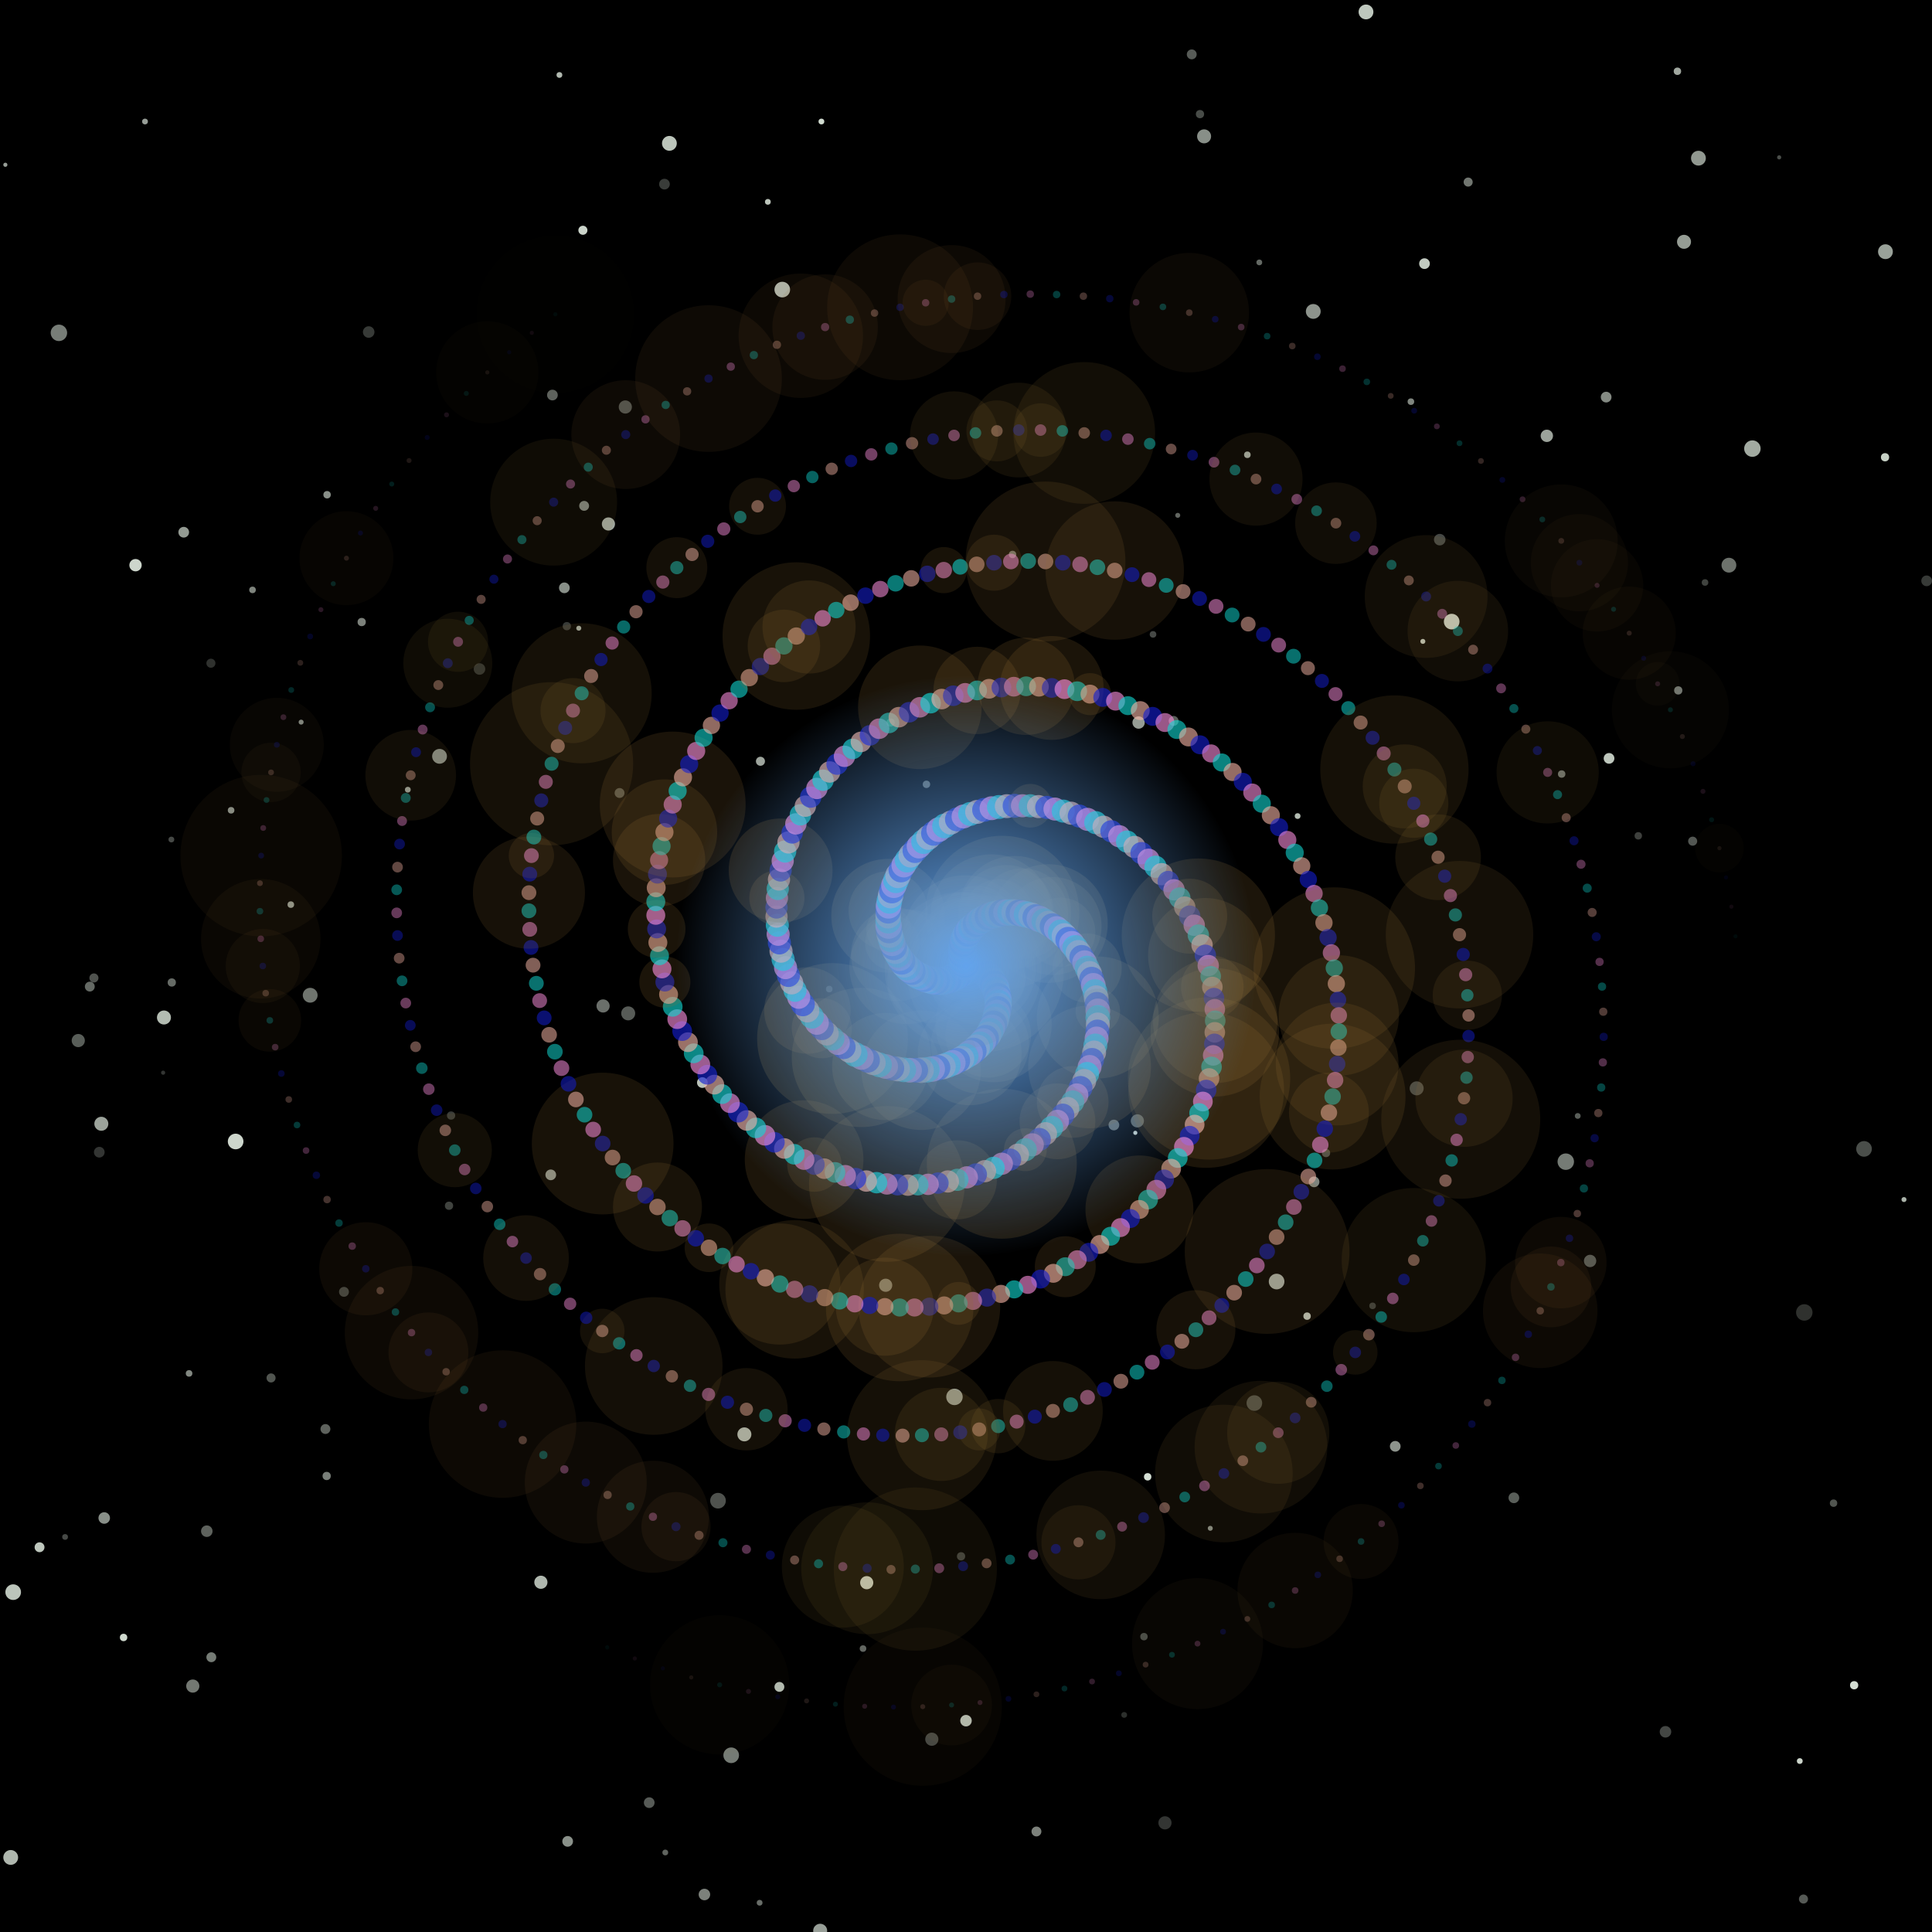 <svg xmlns="http://www.w3.org/2000/svg" width="469" height="469" viewBox="0 0 469 469"> <rect width="100%" height="100%" fill="#000000"></rect> <circle cx="233.3" cy="377.8" r="1" fill="#d5dfd4" opacity="0.29"></circle><circle cx="51.2" cy="161" r="1.1" fill="#d5dfd4" opacity="0.22"></circle><circle cx="89.5" cy="80.6" r="1.4" fill="#d5dfd4" opacity="0.26"></circle><circle cx="39.6" cy="260.4" r="0.5" fill="#d5dfd4" opacity="0.24"></circle><circle cx="99" cy="191.7" r="0.7" fill="#d5dfd4" opacity="0.69"></circle><circle cx="116.4" cy="162.4" r="1.4" fill="#d5dfd4" opacity="0.22"></circle><circle cx="61.3" cy="143.2" r="0.8" fill="#d5dfd4" opacity="0.59"></circle><circle cx="408.8" cy="58.7" r="1.7" fill="#d5dfd4" opacity="0.7"></circle><circle cx="305.7" cy="63.7" r="0.7" fill="#d5dfd4" opacity="0.47"></circle><circle cx="462.2" cy="291.2" r="0.6" fill="#d5dfd4" opacity="0.8"></circle><circle cx="137.8" cy="447" r="1.3" fill="#d5dfd4" opacity="0.65"></circle><circle cx="437.8" cy="461" r="1.1" fill="#d5dfd4" opacity="0.4"></circle><circle cx="9.6" cy="375.6" r="1.2" fill="#d5dfd4" opacity="0.89"></circle><circle cx="467.7" cy="141" r="1.3" fill="#d5dfd4" opacity="0.26"></circle><circle cx="407.4" cy="167.6" r="1" fill="#d5dfd4" opacity="0.54"></circle><circle cx="425.4" cy="108.9" r="2" fill="#d5dfd4" opacity="0.76"></circle><circle cx="289.3" cy="13.2" r="1.2" fill="#d5dfd4" opacity="0.41"></circle><circle cx="14.3" cy="80.8" r="2" fill="#d5dfd4" opacity="0.56"></circle><circle cx="70.6" cy="219.6" r="0.8" fill="#d5dfd4" opacity="0.69"></circle><circle cx="386" cy="306.1" r="1.5" fill="#d5dfd4" opacity="0.4"></circle><circle cx="215" cy="312" r="1.6" fill="#d5dfd4" opacity="0.64"></circle><circle cx="177.5" cy="426.1" r="1.9" fill="#d5dfd4" opacity="0.55"></circle><circle cx="171" cy="459.9" r="1.4" fill="#d5dfd4" opacity="0.58"></circle><circle cx="134.1" cy="95.9" r="1.3" fill="#d5dfd4" opacity="0.44"></circle><circle cx="140.5" cy="152.5" r="0.6" fill="#d5dfd4" opacity="0.76"></circle><circle cx="412.3" cy="38.4" r="1.8" fill="#d5dfd4" opacity="0.68"></circle><circle cx="291.3" cy="27.7" r="1" fill="#d5dfd4" opacity="0.34"></circle><circle cx="251.6" cy="444.6" r="1.2" fill="#d5dfd4" opacity="0.58"></circle><circle cx="419.7" cy="137.2" r="1.8" fill="#d5dfd4" opacity="0.51"></circle><circle cx="445.1" cy="364.9" r="0.9" fill="#d5dfd4" opacity="0.38"></circle><circle cx="342.5" cy="97.5" r="0.8" fill="#d5dfd4" opacity="0.6"></circle><circle cx="184.4" cy="461.9" r="0.7" fill="#d5dfd4" opacity="0.49"></circle><circle cx="41.6" cy="203.8" r="0.7" fill="#d5dfd4" opacity="0.33"></circle><circle cx="224.9" cy="190.4" r="0.9" fill="#d5dfd4" opacity="0.45"></circle><circle cx="275.6" cy="275" r="0.5" fill="#d5dfd4" opacity="0.92"></circle><circle cx="216.2" cy="175.4" r="1" fill="#d5dfd4" opacity="0.41"></circle><circle cx="318.8" cy="75.6" r="1.8" fill="#d5dfd4" opacity="0.66"></circle><circle cx="380.1" cy="282" r="2" fill="#d5dfd4" opacity="0.55"></circle><circle cx="39.8" cy="247" r="1.7" fill="#d5dfd4" opacity="0.84"></circle><circle cx="51.3" cy="402.3" r="1.2" fill="#d5dfd4" opacity="0.55"></circle><circle cx="87.8" cy="151" r="1" fill="#d5dfd4" opacity="0.58"></circle><circle cx="41.7" cy="238.5" r="1" fill="#d5dfd4" opacity="0.48"></circle><circle cx="131.3" cy="384.1" r="1.6" fill="#d5dfd4" opacity="0.82"></circle><circle cx="390.6" cy="184.1" r="1.3" fill="#d5dfd4" opacity="0.89"></circle><circle cx="270.4" cy="273.1" r="1.3" fill="#d5dfd4" opacity="0.47"></circle><circle cx="137.6" cy="152" r="1" fill="#d5dfd4" opacity="0.26"></circle><circle cx="450.1" cy="409.1" r="1" fill="#d5dfd4" opacity="0.99"></circle><circle cx="333.2" cy="317" r="0.8" fill="#d5dfd4" opacity="0.27"></circle><circle cx="272.9" cy="416.3" r="0.7" fill="#d5dfd4" opacity="0.21"></circle><circle cx="436.9" cy="427.5" r="0.7" fill="#d5dfd4" opacity="0.95"></circle><circle cx="240.2" cy="246.7" r="1.1" fill="#d5dfd4" opacity="0.4"></circle><circle cx="161.3" cy="44.7" r="1.3" fill="#d5dfd4" opacity="0.27"></circle><circle cx="150.4" cy="192.5" r="1.2" fill="#d5dfd4" opacity="0.38"></circle><circle cx="15.8" cy="373.1" r="0.7" fill="#d5dfd4" opacity="0.33"></circle><circle cx="407.2" cy="17.3" r="0.9" fill="#d5dfd4" opacity="0.75"></circle><circle cx="304.5" cy="340.6" r="1.9" fill="#d5dfd4" opacity="0.33"></circle><circle cx="79" cy="346.9" r="1.2" fill="#d5dfd4" opacity="0.44"></circle><circle cx="21.8" cy="239.5" r="1.2" fill="#d5dfd4" opacity="0.47"></circle><circle cx="379.1" cy="187.9" r="0.9" fill="#d5dfd4" opacity="0.51"></circle><circle cx="231.7" cy="339.1" r="2" fill="#d5dfd4" opacity="0.72"></circle><circle cx="189.2" cy="409.5" r="1.2" fill="#d5dfd4" opacity="0.84"></circle><circle cx="284.9" cy="175" r="1.2" fill="#d5dfd4" opacity="0.43"></circle><circle cx="309.9" cy="311.1" r="1.9" fill="#d5dfd4" opacity="0.74"></circle><circle cx="278.6" cy="358.5" r="0.9" fill="#d5dfd4" opacity="1"></circle><circle cx="457.6" cy="111" r="1" fill="#d5dfd4" opacity="0.93"></circle><circle cx="79.3" cy="358.3" r="1" fill="#d5dfd4" opacity="0.57"></circle><circle cx="35.2" cy="29.5" r="0.7" fill="#d5dfd4" opacity="0.71"></circle><circle cx="383" cy="270.9" r="0.7" fill="#d5dfd4" opacity="0.42"></circle><circle cx="234.5" cy="417.7" r="1.4" fill="#d5dfd4" opacity="0.86"></circle><circle cx="293.8" cy="371" r="0.6" fill="#d5dfd4" opacity="0.62"></circle><circle cx="45.9" cy="333.4" r="0.8" fill="#d5dfd4" opacity="0.61"></circle><circle cx="65.8" cy="334.5" r="1.1" fill="#d5dfd4" opacity="0.38"></circle><circle cx="349.5" cy="131" r="1.4" fill="#d5dfd4" opacity="0.32"></circle><circle cx="226.2" cy="422.2" r="1.6" fill="#d5dfd4" opacity="0.32"></circle><circle cx="73.1" cy="175.3" r="0.6" fill="#d5dfd4" opacity="0.6"></circle><circle cx="170.5" cy="262.8" r="1.3" fill="#d5dfd4" opacity="0.87"></circle><circle cx="338.7" cy="351.1" r="1.3" fill="#d5dfd4" opacity="0.66"></circle><circle cx="356.4" cy="44.2" r="1.1" fill="#d5dfd4" opacity="0.53"></circle><circle cx="199.4" cy="29.5" r="0.7" fill="#d5dfd4" opacity="0.98"></circle><circle cx="285.9" cy="125.1" r="0.6" fill="#d5dfd4" opacity="0.46"></circle><circle cx="56.1" cy="196.7" r="0.8" fill="#d5dfd4" opacity="0.64"></circle><circle cx="201.3" cy="240.1" r="0.8" fill="#d5dfd4" opacity="0.28"></circle><circle cx="431.9" cy="38.2" r="0.5" fill="#d5dfd4" opacity="0.35"></circle><circle cx="292.3" cy="33.1" r="1.7" fill="#d5dfd4" opacity="0.64"></circle><circle cx="345.8" cy="64" r="1.3" fill="#d5dfd4" opacity="0.91"></circle><circle cx="151.8" cy="98.8" r="1.6" fill="#d5dfd4" opacity="0.37"></circle><circle cx="367.5" cy="363.6" r="1.3" fill="#d5dfd4" opacity="0.42"></circle><circle cx="79.4" cy="120.1" r="0.9" fill="#d5dfd4" opacity="0.64"></circle><circle cx="30" cy="397.5" r="0.9" fill="#d5dfd4" opacity="0.97"></circle><circle cx="413.9" cy="141.4" r="0.8" fill="#d5dfd4" opacity="0.3"></circle><circle cx="162.5" cy="34.8" r="1.8" fill="#d5dfd4" opacity="0.88"></circle><circle cx="75.3" cy="241.6" r="1.8" fill="#d5dfd4" opacity="0.52"></circle><circle cx="457.7" cy="61.1" r="1.8" fill="#d5dfd4" opacity="0.72"></circle><circle cx="161.5" cy="449.7" r="0.7" fill="#d5dfd4" opacity="0.45"></circle><circle cx="279.9" cy="154" r="0.8" fill="#d5dfd4" opacity="0.33"></circle><circle cx="410.9" cy="204.2" r="1.1" fill="#d5dfd4" opacity="0.39"></circle><circle cx="277.7" cy="397.3" r="0.9" fill="#d5dfd4" opacity="0.34"></circle><circle cx="24.6" cy="272.8" r="1.7" fill="#d5dfd4" opacity="0.73"></circle><circle cx="57.2" cy="277.1" r="1.9" fill="#d5dfd4" opacity="0.96"></circle><circle cx="276.4" cy="175.4" r="1.5" fill="#d5dfd4" opacity="0.7"></circle><circle cx="389.9" cy="96.4" r="1.3" fill="#d5dfd4" opacity="0.62"></circle><circle cx="109.5" cy="270.8" r="1" fill="#d5dfd4" opacity="0.26"></circle><circle cx="25.3" cy="368.5" r="1.4" fill="#d5dfd4" opacity="0.64"></circle><circle cx="199.1" cy="468.7" r="1.7" fill="#d5dfd4" opacity="0.71"></circle><circle cx="245.8" cy="134.6" r="0.9" fill="#d5dfd4" opacity="0.54"></circle><circle cx="186.4" cy="49" r="0.7" fill="#d5dfd4" opacity="0.88"></circle><circle cx="317.3" cy="319.5" r="0.9" fill="#d5dfd4" opacity="0.85"></circle><circle cx="174.3" cy="364.3" r="1.9" fill="#d5dfd4" opacity="0.37"></circle><circle cx="189.9" cy="70.3" r="1.9" fill="#d5dfd4" opacity="0.83"></circle><circle cx="24.1" cy="279.7" r="1.3" fill="#d5dfd4" opacity="0.24"></circle><circle cx="46.8" cy="409.3" r="1.6" fill="#d5dfd4" opacity="0.54"></circle><circle cx="352.4" cy="150.9" r="1.9" fill="#d5dfd4" opacity="0.95"></circle><circle cx="1.3" cy="40" r="0.5" fill="#d5dfd4" opacity="0.71"></circle><circle cx="106.7" cy="183.6" r="1.8" fill="#d5dfd4" opacity="0.61"></circle><circle cx="22.8" cy="237.4" r="1.1" fill="#d5dfd4" opacity="0.37"></circle><circle cx="319" cy="286.9" r="1.3" fill="#d5dfd4" opacity="0.59"></circle><circle cx="83.5" cy="313.6" r="1.2" fill="#d5dfd4" opacity="0.3"></circle><circle cx="331.6" cy="2.9" r="1.8" fill="#d5dfd4" opacity="0.89"></circle><circle cx="397.7" cy="202.9" r="0.9" fill="#d5dfd4" opacity="0.29"></circle><circle cx="133.7" cy="285.2" r="1.3" fill="#d5dfd4" opacity="0.67"></circle><circle cx="141.8" cy="122.8" r="1.2" fill="#d5dfd4" opacity="0.57"></circle><circle cx="147.7" cy="127.2" r="1.6" fill="#d5dfd4" opacity="0.74"></circle><circle cx="50.2" cy="371.7" r="1.4" fill="#d5dfd4" opacity="0.44"></circle><circle cx="141.5" cy="55.9" r="1.1" fill="#d5dfd4" opacity="0.95"></circle><circle cx="137" cy="142.7" r="1.3" fill="#d5dfd4" opacity="0.64"></circle><circle cx="315" cy="198.1" r="0.7" fill="#d5dfd4" opacity="0.84"></circle><circle cx="209.5" cy="400.2" r="0.8" fill="#d5dfd4" opacity="0.46"></circle><circle cx="321.9" cy="279.9" r="1" fill="#d5dfd4" opacity="0.35"></circle><circle cx="3.2" cy="386.5" r="1.9" fill="#d5dfd4" opacity="0.88"></circle><circle cx="345.4" cy="155.7" r="0.6" fill="#d5dfd4" opacity="0.9"></circle><circle cx="44.6" cy="129.2" r="1.3" fill="#d5dfd4" opacity="0.69"></circle><circle cx="109" cy="292.7" r="1" fill="#d5dfd4" opacity="0.3"></circle><circle cx="32.9" cy="137.2" r="1.5" fill="#d5dfd4" opacity="0.96"></circle><circle cx="180.7" cy="348.2" r="1.7" fill="#d5dfd4" opacity="0.81"></circle><circle cx="404.3" cy="420.4" r="1.4" fill="#d5dfd4" opacity="0.32"></circle><circle cx="184.6" cy="184.8" r="1.1" fill="#d5dfd4" opacity="0.74"></circle><circle cx="135.8" cy="18.2" r="0.7" fill="#d5dfd4" opacity="0.83"></circle><circle cx="438" cy="318.6" r="2" fill="#d5dfd4" opacity="0.22"></circle><circle cx="452.5" cy="278.9" r="1.9" fill="#d5dfd4" opacity="0.35"></circle><circle cx="152.5" cy="246" r="1.7" fill="#d5dfd4" opacity="0.41"></circle><circle cx="210.4" cy="384.2" r="1.6" fill="#d5dfd4" opacity="0.99"></circle><circle cx="146.4" cy="244.2" r="1.6" fill="#d5dfd4" opacity="0.5"></circle><circle cx="302.8" cy="110.4" r="0.8" fill="#d5dfd4" opacity="0.74"></circle><circle cx="276.1" cy="272.1" r="1.6" fill="#d5dfd4" opacity="0.43"></circle><circle cx="157.6" cy="437.6" r="1.3" fill="#d5dfd4" opacity="0.41"></circle><circle cx="375.5" cy="105.8" r="1.5" fill="#d5dfd4" opacity="0.73"></circle><circle cx="2.6" cy="450.9" r="1.8" fill="#d5dfd4" opacity="0.82"></circle><circle cx="282.8" cy="442.5" r="1.6" fill="#d5dfd4" opacity="0.24"></circle><circle cx="343.9" cy="264.2" r="1.7" fill="#d5dfd4" opacity="0.33"></circle><circle cx="19" cy="252.6" r="1.6" fill="#d5dfd4" opacity="0.42"></circle> <circle cx="234.5" cy="234.5" r="3.5" fill="#f4b3a4" opacity="0.8"></circle><circle cx="235.1" cy="234.5" r="3.5" fill="#141ed0" opacity="0.8"></circle><circle cx="235.7" cy="234.6" r="3.5" fill="#f78cda" opacity="0.8"></circle><circle cx="236.4" cy="234.8" r="3.5" fill="#11d6d0" opacity="0.8"></circle><circle cx="237" cy="234.9" r="3.5" fill="#f4b3a4" opacity="0.79"></circle><circle cx="237.5" cy="235.2" r="3.4" fill="#141ed0" opacity="0.79"></circle><circle cx="238.1" cy="235.5" r="3.4" fill="#f78cda" opacity="0.79"></circle><circle cx="238.1" cy="235.5" r="13.3" fill="#906d32" opacity="0.24"></circle><circle cx="238.7" cy="235.9" r="3.4" fill="#11d6d0" opacity="0.79"></circle><circle cx="238.7" cy="235.9" r="5.4" fill="#906d32" opacity="0.24"></circle><circle cx="239.2" cy="236.3" r="3.4" fill="#f4b3a4" opacity="0.79"></circle><circle cx="239.2" cy="236.3" r="19" fill="#906d32" opacity="0.24"></circle><circle cx="239.7" cy="236.7" r="3.4" fill="#141ed0" opacity="0.79"></circle><circle cx="240.1" cy="237.2" r="3.4" fill="#f78cda" opacity="0.79"></circle><circle cx="240.1" cy="237.2" r="8.9" fill="#906d32" opacity="0.24"></circle><circle cx="240.6" cy="237.8" r="3.4" fill="#11d6d0" opacity="0.79"></circle><circle cx="240.6" cy="237.8" r="8.3" fill="#906d32" opacity="0.24"></circle><circle cx="240.9" cy="238.4" r="3.4" fill="#f4b3a4" opacity="0.78"></circle><circle cx="241.3" cy="239" r="3.4" fill="#141ed0" opacity="0.78"></circle><circle cx="241.6" cy="239.7" r="3.4" fill="#f78cda" opacity="0.78"></circle><circle cx="241.8" cy="240.4" r="3.3" fill="#11d6d0" opacity="0.78"></circle><circle cx="242" cy="241.1" r="3.3" fill="#f4b3a4" opacity="0.78"></circle><circle cx="242.2" cy="241.9" r="3.3" fill="#141ed0" opacity="0.78"></circle><circle cx="242.3" cy="242.7" r="3.3" fill="#f78cda" opacity="0.78"></circle><circle cx="242.3" cy="243.5" r="3.3" fill="#11d6d0" opacity="0.77"></circle><circle cx="242.3" cy="244.3" r="3.3" fill="#f4b3a4" opacity="0.77"></circle><circle cx="242.2" cy="245.1" r="3.3" fill="#141ed0" opacity="0.77"></circle><circle cx="242" cy="246" r="3.3" fill="#f78cda" opacity="0.77"></circle><circle cx="241.8" cy="246.9" r="3.3" fill="#11d6d0" opacity="0.77"></circle><circle cx="241.6" cy="247.7" r="3.3" fill="#f4b3a4" opacity="0.77"></circle><circle cx="241.2" cy="248.6" r="3.3" fill="#141ed0" opacity="0.77"></circle><circle cx="241.2" cy="248.6" r="14.1" fill="#906d32" opacity="0.23"></circle><circle cx="240.8" cy="249.5" r="3.2" fill="#f78cda" opacity="0.76"></circle><circle cx="240.4" cy="250.3" r="3.2" fill="#11d6d0" opacity="0.76"></circle><circle cx="239.9" cy="251.2" r="3.2" fill="#f4b3a4" opacity="0.76"></circle><circle cx="239.9" cy="251.2" r="10.4" fill="#906d32" opacity="0.23"></circle><circle cx="239.3" cy="252" r="3.2" fill="#141ed0" opacity="0.76"></circle><circle cx="238.6" cy="252.8" r="3.2" fill="#f78cda" opacity="0.76"></circle><circle cx="237.9" cy="253.6" r="3.2" fill="#11d6d0" opacity="0.76"></circle><circle cx="237.9" cy="253.6" r="11.9" fill="#906d32" opacity="0.23"></circle><circle cx="237.1" cy="254.3" r="3.2" fill="#f4b3a4" opacity="0.76"></circle><circle cx="236.3" cy="255.1" r="3.2" fill="#141ed0" opacity="0.75"></circle><circle cx="235.4" cy="255.7" r="3.2" fill="#f78cda" opacity="0.75"></circle><circle cx="235.4" cy="255.7" r="12.6" fill="#906d32" opacity="0.23"></circle><circle cx="234.4" cy="256.4" r="3.1" fill="#11d6d0" opacity="0.75"></circle><circle cx="233.4" cy="257" r="3.1" fill="#f4b3a4" opacity="0.75"></circle><circle cx="232.4" cy="257.5" r="3.1" fill="#141ed0" opacity="0.75"></circle><circle cx="231.3" cy="258" r="3.1" fill="#f78cda" opacity="0.75"></circle><circle cx="230.1" cy="258.5" r="3.1" fill="#11d6d0" opacity="0.75"></circle><circle cx="228.9" cy="258.9" r="3.1" fill="#f4b3a4" opacity="0.74"></circle><circle cx="227.6" cy="259.2" r="3.1" fill="#141ed0" opacity="0.74"></circle><circle cx="226.3" cy="259.5" r="3.1" fill="#f78cda" opacity="0.74"></circle><circle cx="225" cy="259.7" r="3.1" fill="#11d6d0" opacity="0.74"></circle><circle cx="223.6" cy="259.8" r="3.1" fill="#f4b3a4" opacity="0.74"></circle><circle cx="223.6" cy="259.8" r="14.5" fill="#906d32" opacity="0.22"></circle><circle cx="222.3" cy="259.8" r="3" fill="#141ed0" opacity="0.74"></circle><circle cx="220.8" cy="259.8" r="3" fill="#f78cda" opacity="0.74"></circle><circle cx="219.4" cy="259.7" r="3" fill="#11d6d0" opacity="0.73"></circle><circle cx="217.9" cy="259.5" r="3" fill="#f4b3a4" opacity="0.73"></circle><circle cx="216.5" cy="259.3" r="3" fill="#141ed0" opacity="0.73"></circle><circle cx="215" cy="258.9" r="3" fill="#f78cda" opacity="0.73"></circle><circle cx="215" cy="258.9" r="13" fill="#906d32" opacity="0.22"></circle><circle cx="213.5" cy="258.5" r="3" fill="#11d6d0" opacity="0.73"></circle><circle cx="212" cy="258" r="3" fill="#f4b3a4" opacity="0.73"></circle><circle cx="210.6" cy="257.4" r="3" fill="#141ed0" opacity="0.73"></circle><circle cx="209.1" cy="256.7" r="3" fill="#f78cda" opacity="0.72"></circle><circle cx="209.1" cy="256.7" r="16.9" fill="#906d32" opacity="0.22"></circle><circle cx="207.6" cy="256" r="3" fill="#11d6d0" opacity="0.72"></circle><circle cx="206.2" cy="255.1" r="2.9" fill="#f4b3a4" opacity="0.72"></circle><circle cx="204.8" cy="254.2" r="2.9" fill="#141ed0" opacity="0.72"></circle><circle cx="203.4" cy="253.2" r="2.9" fill="#f78cda" opacity="0.72"></circle><circle cx="202.1" cy="252.1" r="2.9" fill="#11d6d0" opacity="0.72"></circle><circle cx="202.1" cy="252.1" r="18.3" fill="#906d32" opacity="0.22"></circle><circle cx="200.7" cy="250.9" r="2.9" fill="#f4b3a4" opacity="0.72"></circle><circle cx="199.5" cy="249.6" r="2.9" fill="#141ed0" opacity="0.71"></circle><circle cx="199.5" cy="249.6" r="7.3" fill="#906d32" opacity="0.21"></circle><circle cx="198.3" cy="248.3" r="2.9" fill="#f78cda" opacity="0.71"></circle><circle cx="197.1" cy="246.8" r="2.9" fill="#11d6d0" opacity="0.71"></circle><circle cx="196" cy="245.3" r="2.9" fill="#f4b3a4" opacity="0.71"></circle><circle cx="196" cy="245.3" r="10.5" fill="#906d32" opacity="0.21"></circle><circle cx="194.9" cy="243.8" r="2.9" fill="#141ed0" opacity="0.71"></circle><circle cx="193.9" cy="242.1" r="2.8" fill="#f78cda" opacity="0.71"></circle><circle cx="193" cy="240.4" r="2.8" fill="#11d6d0" opacity="0.71"></circle><circle cx="192.2" cy="238.6" r="2.8" fill="#f4b3a4" opacity="0.7"></circle><circle cx="191.4" cy="236.8" r="2.8" fill="#141ed0" opacity="0.7"></circle><circle cx="190.7" cy="234.9" r="2.8" fill="#f78cda" opacity="0.7"></circle><circle cx="190.1" cy="232.9" r="2.8" fill="#11d6d0" opacity="0.7"></circle><circle cx="189.6" cy="230.9" r="2.8" fill="#f4b3a4" opacity="0.7"></circle><circle cx="189.2" cy="228.9" r="2.8" fill="#141ed0" opacity="0.7"></circle><circle cx="188.9" cy="226.8" r="2.8" fill="#f78cda" opacity="0.69"></circle><circle cx="188.7" cy="224.6" r="2.8" fill="#11d6d0" opacity="0.69"></circle><circle cx="188.5" cy="222.5" r="2.7" fill="#f4b3a4" opacity="0.69"></circle><circle cx="188.5" cy="220.3" r="2.7" fill="#141ed0" opacity="0.69"></circle><circle cx="188.6" cy="218" r="2.7" fill="#f78cda" opacity="0.69"></circle><circle cx="188.6" cy="218" r="6.7" fill="#906d32" opacity="0.21"></circle><circle cx="188.8" cy="215.8" r="2.7" fill="#11d6d0" opacity="0.69"></circle><circle cx="189.1" cy="213.5" r="2.7" fill="#f4b3a4" opacity="0.69"></circle><circle cx="189.5" cy="211.3" r="2.7" fill="#141ed0" opacity="0.68"></circle><circle cx="189.5" cy="211.3" r="12.6" fill="#906d32" opacity="0.21"></circle><circle cx="190" cy="209" r="2.7" fill="#f78cda" opacity="0.68"></circle><circle cx="190.6" cy="206.7" r="2.7" fill="#11d6d0" opacity="0.68"></circle><circle cx="191.4" cy="204.5" r="2.7" fill="#f4b3a4" opacity="0.68"></circle><circle cx="192.3" cy="202.2" r="2.6" fill="#141ed0" opacity="0.68"></circle><circle cx="193.2" cy="200" r="2.6" fill="#f78cda" opacity="0.68"></circle><circle cx="194.3" cy="197.8" r="2.6" fill="#11d6d0" opacity="0.67"></circle><circle cx="195.5" cy="195.7" r="2.6" fill="#f4b3a4" opacity="0.67"></circle><circle cx="196.8" cy="193.5" r="2.6" fill="#141ed0" opacity="0.67"></circle><circle cx="198.3" cy="191.4" r="2.6" fill="#f78cda" opacity="0.67"></circle><circle cx="199.8" cy="189.4" r="2.6" fill="#11d6d0" opacity="0.67"></circle><circle cx="201.4" cy="187.4" r="2.6" fill="#f4b3a4" opacity="0.67"></circle><circle cx="203.2" cy="185.5" r="2.6" fill="#141ed0" opacity="0.66"></circle><circle cx="205" cy="183.6" r="2.6" fill="#f78cda" opacity="0.66"></circle><circle cx="207" cy="181.8" r="2.5" fill="#11d6d0" opacity="0.66"></circle><circle cx="209" cy="180.1" r="2.5" fill="#f4b3a4" opacity="0.66"></circle><circle cx="211.2" cy="178.5" r="2.5" fill="#141ed0" opacity="0.66"></circle><circle cx="213.4" cy="176.9" r="2.5" fill="#f78cda" opacity="0.66"></circle><circle cx="215.8" cy="175.5" r="2.5" fill="#11d6d0" opacity="0.65"></circle><circle cx="218.2" cy="174.1" r="2.5" fill="#f4b3a4" opacity="0.65"></circle><circle cx="220.7" cy="172.9" r="2.5" fill="#141ed0" opacity="0.65"></circle><circle cx="223.3" cy="171.7" r="2.5" fill="#f78cda" opacity="0.65"></circle><circle cx="223.3" cy="171.7" r="15" fill="#906d32" opacity="0.19"></circle><circle cx="225.9" cy="170.7" r="2.5" fill="#11d6d0" opacity="0.65"></circle><circle cx="228.6" cy="169.7" r="2.5" fill="#f4b3a4" opacity="0.65"></circle><circle cx="231.4" cy="168.9" r="2.5" fill="#141ed0" opacity="0.64"></circle><circle cx="234.3" cy="168.2" r="2.4" fill="#f78cda" opacity="0.64"></circle><circle cx="237.2" cy="167.6" r="2.4" fill="#11d6d0" opacity="0.64"></circle><circle cx="237.2" cy="167.6" r="10.6" fill="#906d32" opacity="0.19"></circle><circle cx="240.1" cy="167.2" r="2.4" fill="#f4b3a4" opacity="0.64"></circle><circle cx="243.1" cy="166.9" r="2.4" fill="#141ed0" opacity="0.64"></circle><circle cx="246.1" cy="166.7" r="2.4" fill="#f78cda" opacity="0.64"></circle><circle cx="249.1" cy="166.6" r="2.4" fill="#11d6d0" opacity="0.63"></circle><circle cx="249.1" cy="166.6" r="11.8" fill="#906d32" opacity="0.19"></circle><circle cx="252.2" cy="166.7" r="2.4" fill="#f4b3a4" opacity="0.63"></circle><circle cx="255.3" cy="167" r="2.4" fill="#141ed0" opacity="0.63"></circle><circle cx="255.3" cy="167" r="12.6" fill="#906d32" opacity="0.19"></circle><circle cx="258.4" cy="167.3" r="2.4" fill="#f78cda" opacity="0.63"></circle><circle cx="261.5" cy="167.8" r="2.4" fill="#11d6d0" opacity="0.63"></circle><circle cx="264.6" cy="168.5" r="2.3" fill="#f4b3a4" opacity="0.63"></circle><circle cx="264.6" cy="168.5" r="5.1" fill="#906d32" opacity="0.19"></circle><circle cx="267.7" cy="169.3" r="2.3" fill="#141ed0" opacity="0.62"></circle><circle cx="270.8" cy="170.2" r="2.3" fill="#f78cda" opacity="0.62"></circle><circle cx="273.8" cy="171.3" r="2.3" fill="#11d6d0" opacity="0.62"></circle><circle cx="276.8" cy="172.5" r="2.3" fill="#f4b3a4" opacity="0.62"></circle><circle cx="279.8" cy="173.9" r="2.3" fill="#141ed0" opacity="0.62"></circle><circle cx="282.8" cy="175.4" r="2.3" fill="#f78cda" opacity="0.62"></circle><circle cx="285.7" cy="177.1" r="2.3" fill="#11d6d0" opacity="0.61"></circle><circle cx="288.5" cy="178.9" r="2.3" fill="#f4b3a4" opacity="0.61"></circle><circle cx="291.3" cy="180.8" r="2.3" fill="#141ed0" opacity="0.61"></circle><circle cx="294" cy="182.9" r="2.2" fill="#f78cda" opacity="0.61"></circle><circle cx="296.6" cy="185.1" r="2.2" fill="#11d6d0" opacity="0.61"></circle><circle cx="299.2" cy="187.4" r="2.2" fill="#f4b3a4" opacity="0.61"></circle><circle cx="301.7" cy="189.8" r="2.2" fill="#141ed0" opacity="0.6"></circle><circle cx="304" cy="192.4" r="2.2" fill="#f78cda" opacity="0.6"></circle><circle cx="306.3" cy="195.1" r="2.2" fill="#11d6d0" opacity="0.6"></circle><circle cx="308.5" cy="197.9" r="2.2" fill="#f4b3a4" opacity="0.6"></circle><circle cx="310.5" cy="200.8" r="2.2" fill="#141ed0" opacity="0.6"></circle><circle cx="312.5" cy="203.9" r="2.2" fill="#f78cda" opacity="0.6"></circle><circle cx="314.3" cy="207" r="2.2" fill="#11d6d0" opacity="0.59"></circle><circle cx="316" cy="210.2" r="2.1" fill="#f4b3a4" opacity="0.59"></circle><circle cx="317.6" cy="213.5" r="2.1" fill="#141ed0" opacity="0.59"></circle><circle cx="319" cy="216.9" r="2.1" fill="#f78cda" opacity="0.59"></circle><circle cx="320.3" cy="220.4" r="2.1" fill="#11d6d0" opacity="0.59"></circle><circle cx="321.4" cy="224" r="2.1" fill="#f4b3a4" opacity="0.58"></circle><circle cx="322.4" cy="227.6" r="2.1" fill="#141ed0" opacity="0.58"></circle><circle cx="323.2" cy="231.3" r="2.1" fill="#f78cda" opacity="0.58"></circle><circle cx="323.9" cy="235" r="2.1" fill="#11d6d0" opacity="0.58"></circle><circle cx="323.9" cy="235" r="19.6" fill="#906d32" opacity="0.17"></circle><circle cx="324.4" cy="238.8" r="2.1" fill="#f4b3a4" opacity="0.58"></circle><circle cx="324.8" cy="242.7" r="2" fill="#141ed0" opacity="0.58"></circle><circle cx="325" cy="246.5" r="2" fill="#f78cda" opacity="0.57"></circle><circle cx="325" cy="246.5" r="14.6" fill="#906d32" opacity="0.17"></circle><circle cx="325" cy="250.4" r="2" fill="#11d6d0" opacity="0.57"></circle><circle cx="324.9" cy="254.3" r="2" fill="#f4b3a4" opacity="0.57"></circle><circle cx="324.6" cy="258.3" r="2" fill="#141ed0" opacity="0.57"></circle><circle cx="324.6" cy="258.3" r="14.9" fill="#906d32" opacity="0.17"></circle><circle cx="324.1" cy="262.2" r="2" fill="#f78cda" opacity="0.57"></circle><circle cx="323.5" cy="266.2" r="2" fill="#11d6d0" opacity="0.56"></circle><circle cx="323.5" cy="266.2" r="17.7" fill="#906d32" opacity="0.17"></circle><circle cx="322.6" cy="270.1" r="2" fill="#f4b3a4" opacity="0.56"></circle><circle cx="322.6" cy="270.1" r="9.7" fill="#906d32" opacity="0.17"></circle><circle cx="321.6" cy="274" r="2" fill="#141ed0" opacity="0.56"></circle><circle cx="320.5" cy="277.9" r="2" fill="#f78cda" opacity="0.56"></circle><circle cx="319.1" cy="281.7" r="1.9" fill="#11d6d0" opacity="0.56"></circle><circle cx="317.6" cy="285.6" r="1.9" fill="#f4b3a4" opacity="0.55"></circle><circle cx="315.9" cy="289.3" r="1.9" fill="#141ed0" opacity="0.55"></circle><circle cx="314.1" cy="293" r="1.9" fill="#f78cda" opacity="0.55"></circle><circle cx="312.1" cy="296.7" r="1.9" fill="#11d6d0" opacity="0.55"></circle><circle cx="309.9" cy="300.3" r="1.9" fill="#f4b3a4" opacity="0.55"></circle><circle cx="307.6" cy="303.8" r="1.9" fill="#141ed0" opacity="0.54"></circle><circle cx="307.6" cy="303.8" r="20" fill="#906d32" opacity="0.16"></circle><circle cx="305.1" cy="307.2" r="1.9" fill="#f78cda" opacity="0.54"></circle><circle cx="302.4" cy="310.5" r="1.9" fill="#11d6d0" opacity="0.54"></circle><circle cx="299.6" cy="313.8" r="1.9" fill="#f4b3a4" opacity="0.54"></circle><circle cx="296.6" cy="316.9" r="1.8" fill="#141ed0" opacity="0.54"></circle><circle cx="293.5" cy="319.9" r="1.8" fill="#f78cda" opacity="0.53"></circle><circle cx="290.3" cy="322.8" r="1.8" fill="#11d6d0" opacity="0.53"></circle><circle cx="290.3" cy="322.8" r="9.6" fill="#906d32" opacity="0.16"></circle><circle cx="286.9" cy="325.6" r="1.8" fill="#f4b3a4" opacity="0.53"></circle><circle cx="283.4" cy="328.2" r="1.8" fill="#141ed0" opacity="0.53"></circle><circle cx="279.7" cy="330.7" r="1.8" fill="#f78cda" opacity="0.53"></circle><circle cx="276" cy="333.1" r="1.8" fill="#11d6d0" opacity="0.52"></circle><circle cx="272.1" cy="335.3" r="1.8" fill="#f4b3a4" opacity="0.52"></circle><circle cx="268.1" cy="337.3" r="1.8" fill="#141ed0" opacity="0.52"></circle><circle cx="264" cy="339.2" r="1.8" fill="#f78cda" opacity="0.52"></circle><circle cx="259.9" cy="341" r="1.8" fill="#11d6d0" opacity="0.52"></circle><circle cx="255.6" cy="342.5" r="1.7" fill="#f4b3a4" opacity="0.51"></circle><circle cx="255.6" cy="342.5" r="12.1" fill="#906d32" opacity="0.15"></circle><circle cx="251.2" cy="343.9" r="1.7" fill="#141ed0" opacity="0.51"></circle><circle cx="246.8" cy="345.1" r="1.7" fill="#f78cda" opacity="0.51"></circle><circle cx="242.3" cy="346.2" r="1.7" fill="#11d6d0" opacity="0.51"></circle><circle cx="242.3" cy="346.2" r="6.6" fill="#906d32" opacity="0.15"></circle><circle cx="237.7" cy="347" r="1.7" fill="#f4b3a4" opacity="0.51"></circle><circle cx="237.7" cy="347" r="5.1" fill="#906d32" opacity="0.15"></circle><circle cx="233.1" cy="347.7" r="1.7" fill="#141ed0" opacity="0.5"></circle><circle cx="228.5" cy="348.2" r="1.7" fill="#f78cda" opacity="0.5"></circle><circle cx="228.5" cy="348.2" r="11.3" fill="#906d32" opacity="0.15"></circle><circle cx="223.8" cy="348.4" r="1.7" fill="#11d6d0" opacity="0.5"></circle><circle cx="223.8" cy="348.4" r="18.2" fill="#906d32" opacity="0.15"></circle><circle cx="219.1" cy="348.5" r="1.7" fill="#f4b3a4" opacity="0.5"></circle><circle cx="214.3" cy="348.4" r="1.6" fill="#141ed0" opacity="0.5"></circle><circle cx="209.6" cy="348.1" r="1.6" fill="#f78cda" opacity="0.49"></circle><circle cx="204.8" cy="347.6" r="1.6" fill="#11d6d0" opacity="0.49"></circle><circle cx="200" cy="346.9" r="1.6" fill="#f4b3a4" opacity="0.49"></circle><circle cx="195.3" cy="346" r="1.6" fill="#141ed0" opacity="0.49"></circle><circle cx="190.6" cy="344.9" r="1.6" fill="#f78cda" opacity="0.48"></circle><circle cx="185.9" cy="343.6" r="1.6" fill="#11d6d0" opacity="0.48"></circle><circle cx="181.2" cy="342.1" r="1.6" fill="#f4b3a4" opacity="0.48"></circle><circle cx="181.2" cy="342.1" r="10" fill="#906d32" opacity="0.14"></circle><circle cx="176.6" cy="340.4" r="1.6" fill="#141ed0" opacity="0.48"></circle><circle cx="172" cy="338.5" r="1.6" fill="#f78cda" opacity="0.48"></circle><circle cx="167.5" cy="336.4" r="1.5" fill="#11d6d0" opacity="0.47"></circle><circle cx="163.1" cy="334.1" r="1.5" fill="#f4b3a4" opacity="0.47"></circle><circle cx="158.7" cy="331.6" r="1.5" fill="#141ed0" opacity="0.47"></circle><circle cx="158.7" cy="331.6" r="16.7" fill="#906d32" opacity="0.14"></circle><circle cx="154.5" cy="329" r="1.5" fill="#f78cda" opacity="0.47"></circle><circle cx="150.3" cy="326.1" r="1.5" fill="#11d6d0" opacity="0.46"></circle><circle cx="146.2" cy="323.1" r="1.5" fill="#f4b3a4" opacity="0.46"></circle><circle cx="146.2" cy="323.1" r="5.4" fill="#906d32" opacity="0.14"></circle><circle cx="142.3" cy="319.9" r="1.5" fill="#141ed0" opacity="0.46"></circle><circle cx="138.4" cy="316.5" r="1.5" fill="#f78cda" opacity="0.46"></circle><circle cx="134.7" cy="313" r="1.5" fill="#11d6d0" opacity="0.45"></circle><circle cx="131.1" cy="309.3" r="1.5" fill="#f4b3a4" opacity="0.45"></circle><circle cx="127.7" cy="305.4" r="1.4" fill="#141ed0" opacity="0.45"></circle><circle cx="127.7" cy="305.4" r="10.4" fill="#906d32" opacity="0.14"></circle><circle cx="124.4" cy="301.4" r="1.4" fill="#f78cda" opacity="0.45"></circle><circle cx="121.3" cy="297.2" r="1.4" fill="#11d6d0" opacity="0.45"></circle><circle cx="118.3" cy="292.9" r="1.4" fill="#f4b3a4" opacity="0.44"></circle><circle cx="115.5" cy="288.5" r="1.4" fill="#141ed0" opacity="0.44"></circle><circle cx="112.8" cy="283.9" r="1.4" fill="#f78cda" opacity="0.44"></circle><circle cx="110.4" cy="279.2" r="1.4" fill="#11d6d0" opacity="0.44"></circle><circle cx="110.4" cy="279.2" r="9" fill="#906d32" opacity="0.13"></circle><circle cx="108.1" cy="274.4" r="1.4" fill="#f4b3a4" opacity="0.43"></circle><circle cx="106" cy="269.5" r="1.4" fill="#141ed0" opacity="0.43"></circle><circle cx="104.1" cy="264.4" r="1.4" fill="#f78cda" opacity="0.43"></circle><circle cx="102.4" cy="259.3" r="1.4" fill="#11d6d0" opacity="0.43"></circle><circle cx="100.9" cy="254.1" r="1.3" fill="#f4b3a4" opacity="0.42"></circle><circle cx="99.6" cy="248.9" r="1.3" fill="#141ed0" opacity="0.42"></circle><circle cx="98.5" cy="243.5" r="1.3" fill="#f78cda" opacity="0.42"></circle><circle cx="97.6" cy="238.1" r="1.3" fill="#11d6d0" opacity="0.42"></circle><circle cx="96.9" cy="232.6" r="1.3" fill="#f4b3a4" opacity="0.41"></circle><circle cx="96.5" cy="227.1" r="1.3" fill="#141ed0" opacity="0.41"></circle><circle cx="96.3" cy="221.6" r="1.3" fill="#f78cda" opacity="0.41"></circle><circle cx="96.3" cy="216" r="1.3" fill="#11d6d0" opacity="0.41"></circle><circle cx="96.5" cy="210.5" r="1.3" fill="#f4b3a4" opacity="0.4"></circle><circle cx="97" cy="204.9" r="1.3" fill="#141ed0" opacity="0.4"></circle><circle cx="97.6" cy="199.3" r="1.2" fill="#f78cda" opacity="0.4"></circle><circle cx="98.5" cy="193.7" r="1.2" fill="#11d6d0" opacity="0.39"></circle><circle cx="99.7" cy="188.2" r="1.2" fill="#f4b3a4" opacity="0.39"></circle><circle cx="99.7" cy="188.2" r="11" fill="#906d32" opacity="0.12"></circle><circle cx="101" cy="182.6" r="1.2" fill="#141ed0" opacity="0.39"></circle><circle cx="102.6" cy="177.1" r="1.2" fill="#f78cda" opacity="0.39"></circle><circle cx="104.4" cy="171.7" r="1.2" fill="#11d6d0" opacity="0.38"></circle><circle cx="106.4" cy="166.3" r="1.2" fill="#f4b3a4" opacity="0.38"></circle><circle cx="108.7" cy="161" r="1.2" fill="#141ed0" opacity="0.38"></circle><circle cx="108.7" cy="161" r="10.8" fill="#906d32" opacity="0.11"></circle><circle cx="111.2" cy="155.8" r="1.2" fill="#f78cda" opacity="0.38"></circle><circle cx="111.2" cy="155.8" r="7.3" fill="#906d32" opacity="0.11"></circle><circle cx="113.9" cy="150.6" r="1.1" fill="#11d6d0" opacity="0.37"></circle><circle cx="116.8" cy="145.5" r="1.1" fill="#f4b3a4" opacity="0.37"></circle><circle cx="119.9" cy="140.6" r="1.1" fill="#141ed0" opacity="0.37"></circle><circle cx="123.2" cy="135.7" r="1.1" fill="#f78cda" opacity="0.36"></circle><circle cx="126.7" cy="131" r="1.1" fill="#11d6d0" opacity="0.36"></circle><circle cx="130.4" cy="126.4" r="1.1" fill="#f4b3a4" opacity="0.36"></circle><circle cx="134.4" cy="121.9" r="1.1" fill="#141ed0" opacity="0.35"></circle><circle cx="134.4" cy="121.9" r="15.4" fill="#906d32" opacity="0.11"></circle><circle cx="138.5" cy="117.5" r="1.1" fill="#f78cda" opacity="0.35"></circle><circle cx="142.8" cy="113.4" r="1.1" fill="#11d6d0" opacity="0.35"></circle><circle cx="147.2" cy="109.3" r="1.1" fill="#f4b3a4" opacity="0.35"></circle><circle cx="151.9" cy="105.5" r="1.1" fill="#141ed0" opacity="0.34"></circle><circle cx="151.9" cy="105.5" r="13.2" fill="#906d32" opacity="0.1"></circle><circle cx="156.7" cy="101.8" r="1" fill="#f78cda" opacity="0.34"></circle><circle cx="161.6" cy="98.3" r="1" fill="#11d6d0" opacity="0.34"></circle><circle cx="166.8" cy="95" r="1" fill="#f4b3a4" opacity="0.33"></circle><circle cx="172" cy="91.9" r="1" fill="#141ed0" opacity="0.33"></circle><circle cx="172" cy="91.9" r="17.8" fill="#906d32" opacity="0.1"></circle><circle cx="177.4" cy="89" r="1" fill="#f78cda" opacity="0.33"></circle><circle cx="183" cy="86.2" r="1" fill="#11d6d0" opacity="0.32"></circle><circle cx="188.6" cy="83.7" r="1" fill="#f4b3a4" opacity="0.32"></circle><circle cx="194.4" cy="81.5" r="1" fill="#141ed0" opacity="0.32"></circle><circle cx="194.4" cy="81.5" r="15.1" fill="#906d32" opacity="0.09"></circle><circle cx="200.3" cy="79.4" r="1" fill="#f78cda" opacity="0.31"></circle><circle cx="200.3" cy="79.4" r="12.8" fill="#906d32" opacity="0.09"></circle><circle cx="206.3" cy="77.6" r="1" fill="#11d6d0" opacity="0.31"></circle><circle cx="212.3" cy="76" r="0.9" fill="#f4b3a4" opacity="0.31"></circle><circle cx="218.5" cy="74.6" r="0.9" fill="#141ed0" opacity="0.3"></circle><circle cx="218.5" cy="74.6" r="17.7" fill="#906d32" opacity="0.09"></circle><circle cx="224.7" cy="73.5" r="0.9" fill="#f78cda" opacity="0.3"></circle><circle cx="224.7" cy="73.5" r="5.6" fill="#906d32" opacity="0.09"></circle><circle cx="231" cy="72.6" r="0.9" fill="#11d6d0" opacity="0.3"></circle><circle cx="231" cy="72.6" r="13.1" fill="#906d32" opacity="0.09"></circle><circle cx="237.3" cy="71.9" r="0.9" fill="#f4b3a4" opacity="0.29"></circle><circle cx="237.3" cy="71.9" r="8.2" fill="#906d32" opacity="0.09"></circle><circle cx="243.7" cy="71.5" r="0.9" fill="#141ed0" opacity="0.29"></circle><circle cx="250.1" cy="71.4" r="0.9" fill="#f78cda" opacity="0.28"></circle><circle cx="256.5" cy="71.5" r="0.9" fill="#11d6d0" opacity="0.28"></circle><circle cx="263" cy="71.9" r="0.9" fill="#f4b3a4" opacity="0.28"></circle><circle cx="269.4" cy="72.5" r="0.9" fill="#141ed0" opacity="0.27"></circle><circle cx="275.8" cy="73.4" r="0.8" fill="#f78cda" opacity="0.27"></circle><circle cx="282.3" cy="74.5" r="0.8" fill="#11d6d0" opacity="0.27"></circle><circle cx="288.7" cy="75.9" r="0.8" fill="#f4b3a4" opacity="0.26"></circle><circle cx="288.7" cy="75.9" r="14.5" fill="#906d32" opacity="0.08"></circle><circle cx="295" cy="77.5" r="0.8" fill="#141ed0" opacity="0.26"></circle><circle cx="301.3" cy="79.4" r="0.8" fill="#f78cda" opacity="0.25"></circle><circle cx="307.6" cy="81.6" r="0.8" fill="#11d6d0" opacity="0.25"></circle><circle cx="313.7" cy="84" r="0.8" fill="#f4b3a4" opacity="0.24"></circle><circle cx="319.8" cy="86.6" r="0.8" fill="#141ed0" opacity="0.24"></circle><circle cx="325.9" cy="89.5" r="0.8" fill="#f78cda" opacity="0.24"></circle><circle cx="331.8" cy="92.7" r="0.8" fill="#11d6d0" opacity="0.23"></circle><circle cx="337.6" cy="96.1" r="0.7" fill="#f4b3a4" opacity="0.23"></circle><circle cx="343.3" cy="99.7" r="0.7" fill="#141ed0" opacity="0.22"></circle><circle cx="348.8" cy="103.5" r="0.7" fill="#f78cda" opacity="0.22"></circle><circle cx="354.3" cy="107.6" r="0.7" fill="#11d6d0" opacity="0.21"></circle><circle cx="359.5" cy="111.9" r="0.7" fill="#f4b3a4" opacity="0.21"></circle><circle cx="364.7" cy="116.5" r="0.7" fill="#141ed0" opacity="0.2"></circle><circle cx="369.6" cy="121.2" r="0.7" fill="#f78cda" opacity="0.2"></circle><circle cx="374.4" cy="126.1" r="0.7" fill="#11d6d0" opacity="0.19"></circle><circle cx="379" cy="131.3" r="0.7" fill="#f4b3a4" opacity="0.18"></circle><circle cx="379" cy="131.3" r="13.7" fill="#906d32" opacity="0.06"></circle><circle cx="383.4" cy="136.6" r="0.7" fill="#141ed0" opacity="0.18"></circle><circle cx="383.4" cy="136.6" r="11.8" fill="#906d32" opacity="0.05"></circle><circle cx="387.7" cy="142.1" r="0.6" fill="#f78cda" opacity="0.17"></circle><circle cx="387.7" cy="142.1" r="11.2" fill="#906d32" opacity="0.05"></circle><circle cx="391.7" cy="147.9" r="0.6" fill="#11d6d0" opacity="0.17"></circle><circle cx="395.5" cy="153.7" r="0.6" fill="#f4b3a4" opacity="0.16"></circle><circle cx="395.5" cy="153.7" r="11.3" fill="#906d32" opacity="0.05"></circle><circle cx="399" cy="159.8" r="0.6" fill="#141ed0" opacity="0.15"></circle><circle cx="402.4" cy="166" r="0.6" fill="#f78cda" opacity="0.15"></circle><circle cx="402.4" cy="166" r="5.3" fill="#906d32" opacity="0.04"></circle><circle cx="405.5" cy="172.3" r="0.6" fill="#11d6d0" opacity="0.14"></circle><circle cx="405.5" cy="172.3" r="14.2" fill="#906d32" opacity="0.04"></circle><circle cx="408.4" cy="178.8" r="0.6" fill="#f4b3a4" opacity="0.13"></circle><circle cx="411" cy="185.4" r="0.6" fill="#141ed0" opacity="0.12"></circle><circle cx="413.4" cy="192.1" r="0.6" fill="#f78cda" opacity="0.11"></circle><circle cx="415.5" cy="199" r="0.6" fill="#11d6d0" opacity="0.1"></circle><circle cx="417.4" cy="205.9" r="0.5" fill="#f4b3a4" opacity="0.09"></circle><circle cx="417.4" cy="205.9" r="5.9" fill="#906d32" opacity="0.03"></circle><circle cx="419" cy="213" r="0.5" fill="#141ed0" opacity="0.08"></circle><circle cx="420.3" cy="220.1" r="0.5" fill="#f78cda" opacity="0.07"></circle><circle cx="421.3" cy="227.3" r="0.5" fill="#11d6d0" opacity="0.05"></circle><circle cx="234.5" cy="234.5" r="3.5" fill="#f4b3a4" opacity="0.8"></circle><circle cx="234.5" cy="234.5" r="10.7" fill="#906d32" opacity="0.24"></circle><circle cx="234.2" cy="235" r="3.5" fill="#141ed0" opacity="0.8"></circle><circle cx="233.8" cy="235.5" r="3.5" fill="#f78cda" opacity="0.8"></circle><circle cx="233.8" cy="235.5" r="19" fill="#906d32" opacity="0.24"></circle><circle cx="233.4" cy="236" r="3.5" fill="#11d6d0" opacity="0.8"></circle><circle cx="232.9" cy="236.4" r="3.5" fill="#f4b3a4" opacity="0.79"></circle><circle cx="232.4" cy="236.8" r="3.4" fill="#141ed0" opacity="0.79"></circle><circle cx="231.8" cy="237.1" r="3.4" fill="#f78cda" opacity="0.79"></circle><circle cx="231.2" cy="237.4" r="3.4" fill="#11d6d0" opacity="0.79"></circle><circle cx="230.6" cy="237.7" r="3.4" fill="#f4b3a4" opacity="0.79"></circle><circle cx="230" cy="237.9" r="3.4" fill="#141ed0" opacity="0.79"></circle><circle cx="229.3" cy="238" r="3.4" fill="#f78cda" opacity="0.79"></circle><circle cx="228.6" cy="238.1" r="3.4" fill="#11d6d0" opacity="0.79"></circle><circle cx="227.9" cy="238.1" r="3.4" fill="#f4b3a4" opacity="0.78"></circle><circle cx="227.2" cy="238.1" r="3.4" fill="#141ed0" opacity="0.78"></circle><circle cx="226.5" cy="238" r="3.4" fill="#f78cda" opacity="0.78"></circle><circle cx="225.8" cy="237.9" r="3.3" fill="#11d6d0" opacity="0.78"></circle><circle cx="225.8" cy="237.9" r="10.4" fill="#906d32" opacity="0.23"></circle><circle cx="225" cy="237.7" r="3.3" fill="#f4b3a4" opacity="0.78"></circle><circle cx="224.3" cy="237.5" r="3.3" fill="#141ed0" opacity="0.78"></circle><circle cx="223.6" cy="237.1" r="3.3" fill="#f78cda" opacity="0.78"></circle><circle cx="222.8" cy="236.8" r="3.3" fill="#11d6d0" opacity="0.77"></circle><circle cx="222.1" cy="236.3" r="3.3" fill="#f4b3a4" opacity="0.77"></circle><circle cx="221.4" cy="235.8" r="3.3" fill="#141ed0" opacity="0.77"></circle><circle cx="220.8" cy="235.3" r="3.3" fill="#f78cda" opacity="0.77"></circle><circle cx="220.1" cy="234.7" r="3.3" fill="#11d6d0" opacity="0.77"></circle><circle cx="220.1" cy="234.7" r="13.9" fill="#906d32" opacity="0.23"></circle><circle cx="219.5" cy="234" r="3.3" fill="#f4b3a4" opacity="0.77"></circle><circle cx="218.9" cy="233.3" r="3.3" fill="#141ed0" opacity="0.77"></circle><circle cx="218.4" cy="232.5" r="3.2" fill="#f78cda" opacity="0.76"></circle><circle cx="217.9" cy="231.7" r="3.2" fill="#11d6d0" opacity="0.76"></circle><circle cx="217.9" cy="231.7" r="11.3" fill="#906d32" opacity="0.23"></circle><circle cx="217.4" cy="230.8" r="3.2" fill="#f4b3a4" opacity="0.76"></circle><circle cx="217" cy="229.9" r="3.2" fill="#141ed0" opacity="0.76"></circle><circle cx="216.6" cy="228.9" r="3.2" fill="#f78cda" opacity="0.76"></circle><circle cx="216.6" cy="228.9" r="6.6" fill="#906d32" opacity="0.23"></circle><circle cx="216.3" cy="227.9" r="3.2" fill="#11d6d0" opacity="0.76"></circle><circle cx="216" cy="226.9" r="3.2" fill="#f4b3a4" opacity="0.76"></circle><circle cx="215.8" cy="225.8" r="3.2" fill="#141ed0" opacity="0.75"></circle><circle cx="215.8" cy="225.8" r="5.5" fill="#906d32" opacity="0.23"></circle><circle cx="215.7" cy="224.7" r="3.2" fill="#f78cda" opacity="0.75"></circle><circle cx="215.6" cy="223.5" r="3.1" fill="#11d6d0" opacity="0.75"></circle><circle cx="215.6" cy="222.3" r="3.1" fill="#f4b3a4" opacity="0.75"></circle><circle cx="215.6" cy="222.3" r="13.8" fill="#906d32" opacity="0.23"></circle><circle cx="215.6" cy="221.1" r="3.1" fill="#141ed0" opacity="0.75"></circle><circle cx="215.6" cy="221.1" r="9.6" fill="#906d32" opacity="0.22"></circle><circle cx="215.7" cy="219.9" r="3.1" fill="#f78cda" opacity="0.75"></circle><circle cx="215.9" cy="218.7" r="3.1" fill="#11d6d0" opacity="0.75"></circle><circle cx="216.2" cy="217.4" r="3.1" fill="#f4b3a4" opacity="0.74"></circle><circle cx="216.5" cy="216.2" r="3.1" fill="#141ed0" opacity="0.74"></circle><circle cx="217" cy="214.9" r="3.1" fill="#f78cda" opacity="0.74"></circle><circle cx="217.5" cy="213.7" r="3.1" fill="#11d6d0" opacity="0.74"></circle><circle cx="218" cy="212.5" r="3.1" fill="#f4b3a4" opacity="0.74"></circle><circle cx="218.7" cy="211.2" r="3" fill="#141ed0" opacity="0.74"></circle><circle cx="219.4" cy="210" r="3" fill="#f78cda" opacity="0.74"></circle><circle cx="220.2" cy="208.8" r="3" fill="#11d6d0" opacity="0.73"></circle><circle cx="221.1" cy="207.6" r="3" fill="#f4b3a4" opacity="0.73"></circle><circle cx="222.1" cy="206.5" r="3" fill="#141ed0" opacity="0.73"></circle><circle cx="223.1" cy="205.4" r="3" fill="#f78cda" opacity="0.73"></circle><circle cx="224.2" cy="204.3" r="3" fill="#11d6d0" opacity="0.73"></circle><circle cx="225.4" cy="203.3" r="3" fill="#f4b3a4" opacity="0.73"></circle><circle cx="226.6" cy="202.3" r="3" fill="#141ed0" opacity="0.73"></circle><circle cx="227.9" cy="201.4" r="3" fill="#f78cda" opacity="0.72"></circle><circle cx="229.3" cy="200.5" r="3" fill="#11d6d0" opacity="0.72"></circle><circle cx="230.8" cy="199.7" r="2.9" fill="#f4b3a4" opacity="0.72"></circle><circle cx="232.3" cy="198.9" r="2.9" fill="#141ed0" opacity="0.72"></circle><circle cx="233.9" cy="198.2" r="2.9" fill="#f78cda" opacity="0.72"></circle><circle cx="235.5" cy="197.6" r="2.9" fill="#11d6d0" opacity="0.72"></circle><circle cx="237.2" cy="197.1" r="2.9" fill="#f4b3a4" opacity="0.72"></circle><circle cx="238.9" cy="196.6" r="2.9" fill="#141ed0" opacity="0.71"></circle><circle cx="240.7" cy="196.2" r="2.9" fill="#f78cda" opacity="0.71"></circle><circle cx="242.5" cy="195.9" r="2.9" fill="#11d6d0" opacity="0.71"></circle><circle cx="244.4" cy="195.7" r="2.9" fill="#f4b3a4" opacity="0.71"></circle><circle cx="246.3" cy="195.6" r="2.9" fill="#141ed0" opacity="0.71"></circle><circle cx="248.2" cy="195.6" r="2.8" fill="#f78cda" opacity="0.71"></circle><circle cx="250.1" cy="195.6" r="2.8" fill="#11d6d0" opacity="0.71"></circle><circle cx="250.1" cy="195.6" r="5.3" fill="#906d32" opacity="0.21"></circle><circle cx="252.1" cy="195.8" r="2.8" fill="#f4b3a4" opacity="0.7"></circle><circle cx="254.1" cy="196" r="2.8" fill="#141ed0" opacity="0.7"></circle><circle cx="256.1" cy="196.4" r="2.8" fill="#f78cda" opacity="0.7"></circle><circle cx="258.1" cy="196.9" r="2.8" fill="#11d6d0" opacity="0.7"></circle><circle cx="260" cy="197.4" r="2.8" fill="#f4b3a4" opacity="0.7"></circle><circle cx="262" cy="198.1" r="2.8" fill="#141ed0" opacity="0.7"></circle><circle cx="264" cy="198.9" r="2.8" fill="#f78cda" opacity="0.69"></circle><circle cx="266" cy="199.7" r="2.8" fill="#11d6d0" opacity="0.69"></circle><circle cx="267.9" cy="200.7" r="2.7" fill="#f4b3a4" opacity="0.69"></circle><circle cx="269.8" cy="201.8" r="2.7" fill="#141ed0" opacity="0.69"></circle><circle cx="271.7" cy="203" r="2.7" fill="#f78cda" opacity="0.69"></circle><circle cx="273.6" cy="204.3" r="2.7" fill="#11d6d0" opacity="0.69"></circle><circle cx="275.4" cy="205.6" r="2.7" fill="#f4b3a4" opacity="0.69"></circle><circle cx="277.1" cy="207.1" r="2.7" fill="#141ed0" opacity="0.68"></circle><circle cx="278.8" cy="208.7" r="2.7" fill="#f78cda" opacity="0.68"></circle><circle cx="280.5" cy="210.4" r="2.7" fill="#11d6d0" opacity="0.68"></circle><circle cx="282" cy="212.2" r="2.7" fill="#f4b3a4" opacity="0.68"></circle><circle cx="283.6" cy="214" r="2.6" fill="#141ed0" opacity="0.68"></circle><circle cx="285" cy="216" r="2.6" fill="#f78cda" opacity="0.68"></circle><circle cx="286.4" cy="218" r="2.6" fill="#11d6d0" opacity="0.67"></circle><circle cx="287.6" cy="220.2" r="2.6" fill="#f4b3a4" opacity="0.67"></circle><circle cx="288.8" cy="222.4" r="2.6" fill="#141ed0" opacity="0.67"></circle><circle cx="288.8" cy="222.4" r="9.1" fill="#906d32" opacity="0.2"></circle><circle cx="289.9" cy="224.6" r="2.6" fill="#f78cda" opacity="0.67"></circle><circle cx="290.9" cy="227" r="2.6" fill="#11d6d0" opacity="0.67"></circle><circle cx="290.9" cy="227" r="18.6" fill="#906d32" opacity="0.2"></circle><circle cx="291.8" cy="229.4" r="2.6" fill="#f4b3a4" opacity="0.67"></circle><circle cx="292.6" cy="231.9" r="2.6" fill="#141ed0" opacity="0.66"></circle><circle cx="292.6" cy="231.9" r="13.9" fill="#906d32" opacity="0.2"></circle><circle cx="293.3" cy="234.4" r="2.6" fill="#f78cda" opacity="0.66"></circle><circle cx="293.9" cy="237" r="2.5" fill="#11d6d0" opacity="0.66"></circle><circle cx="294.3" cy="239.6" r="2.5" fill="#f4b3a4" opacity="0.66"></circle><circle cx="294.3" cy="239.6" r="7.6" fill="#906d32" opacity="0.2"></circle><circle cx="294.7" cy="242.3" r="2.5" fill="#141ed0" opacity="0.66"></circle><circle cx="294.9" cy="245" r="2.5" fill="#f78cda" opacity="0.66"></circle><circle cx="295" cy="247.8" r="2.5" fill="#11d6d0" opacity="0.65"></circle><circle cx="295" cy="247.8" r="15.1" fill="#906d32" opacity="0.2"></circle><circle cx="294.9" cy="250.6" r="2.5" fill="#f4b3a4" opacity="0.65"></circle><circle cx="294.9" cy="250.6" r="15.6" fill="#906d32" opacity="0.2"></circle><circle cx="294.8" cy="253.4" r="2.5" fill="#141ed0" opacity="0.65"></circle><circle cx="294.5" cy="256.2" r="2.5" fill="#f78cda" opacity="0.65"></circle><circle cx="294.1" cy="259" r="2.5" fill="#11d6d0" opacity="0.65"></circle><circle cx="293.5" cy="261.8" r="2.5" fill="#f4b3a4" opacity="0.65"></circle><circle cx="293.5" cy="261.8" r="19.7" fill="#906d32" opacity="0.19"></circle><circle cx="292.8" cy="264.6" r="2.5" fill="#141ed0" opacity="0.64"></circle><circle cx="292.8" cy="264.6" r="18.9" fill="#906d32" opacity="0.19"></circle><circle cx="292" cy="267.4" r="2.4" fill="#f78cda" opacity="0.64"></circle><circle cx="291.1" cy="270.2" r="2.4" fill="#11d6d0" opacity="0.64"></circle><circle cx="290" cy="273" r="2.4" fill="#f4b3a4" opacity="0.64"></circle><circle cx="288.8" cy="275.7" r="2.4" fill="#141ed0" opacity="0.64"></circle><circle cx="287.4" cy="278.4" r="2.4" fill="#f78cda" opacity="0.64"></circle><circle cx="285.9" cy="281.1" r="2.4" fill="#11d6d0" opacity="0.63"></circle><circle cx="284.3" cy="283.7" r="2.4" fill="#f4b3a4" opacity="0.63"></circle><circle cx="282.6" cy="286.3" r="2.4" fill="#141ed0" opacity="0.63"></circle><circle cx="280.7" cy="288.8" r="2.4" fill="#f78cda" opacity="0.63"></circle><circle cx="278.7" cy="291.2" r="2.4" fill="#11d6d0" opacity="0.63"></circle><circle cx="276.6" cy="293.6" r="2.3" fill="#f4b3a4" opacity="0.63"></circle><circle cx="276.6" cy="293.6" r="13.1" fill="#906d32" opacity="0.19"></circle><circle cx="274.4" cy="295.8" r="2.3" fill="#141ed0" opacity="0.62"></circle><circle cx="272" cy="298" r="2.3" fill="#f78cda" opacity="0.62"></circle><circle cx="269.6" cy="300.1" r="2.3" fill="#11d6d0" opacity="0.62"></circle><circle cx="267" cy="302.1" r="2.3" fill="#f4b3a4" opacity="0.62"></circle><circle cx="264.3" cy="304" r="2.3" fill="#141ed0" opacity="0.62"></circle><circle cx="261.5" cy="305.8" r="2.3" fill="#f78cda" opacity="0.62"></circle><circle cx="258.6" cy="307.5" r="2.3" fill="#11d6d0" opacity="0.61"></circle><circle cx="258.6" cy="307.5" r="7.4" fill="#906d32" opacity="0.18"></circle><circle cx="255.7" cy="309.1" r="2.3" fill="#f4b3a4" opacity="0.61"></circle><circle cx="252.6" cy="310.5" r="2.3" fill="#141ed0" opacity="0.61"></circle><circle cx="249.5" cy="311.9" r="2.2" fill="#f78cda" opacity="0.61"></circle><circle cx="246.2" cy="313" r="2.2" fill="#11d6d0" opacity="0.61"></circle><circle cx="243" cy="314.1" r="2.2" fill="#f4b3a4" opacity="0.61"></circle><circle cx="239.6" cy="315" r="2.2" fill="#141ed0" opacity="0.6"></circle><circle cx="236.2" cy="315.8" r="2.2" fill="#f78cda" opacity="0.6"></circle><circle cx="232.7" cy="316.4" r="2.2" fill="#11d6d0" opacity="0.6"></circle><circle cx="232.7" cy="316.4" r="5.2" fill="#906d32" opacity="0.18"></circle><circle cx="229.2" cy="316.9" r="2.2" fill="#f4b3a4" opacity="0.6"></circle><circle cx="225.6" cy="317.2" r="2.2" fill="#141ed0" opacity="0.6"></circle><circle cx="225.6" cy="317.2" r="17.2" fill="#906d32" opacity="0.18"></circle><circle cx="222" cy="317.4" r="2.2" fill="#f78cda" opacity="0.6"></circle><circle cx="218.4" cy="317.4" r="2.2" fill="#11d6d0" opacity="0.59"></circle><circle cx="218.4" cy="317.4" r="17.9" fill="#906d32" opacity="0.18"></circle><circle cx="214.8" cy="317.2" r="2.1" fill="#f4b3a4" opacity="0.59"></circle><circle cx="214.8" cy="317.2" r="11.9" fill="#906d32" opacity="0.18"></circle><circle cx="211.1" cy="316.9" r="2.1" fill="#141ed0" opacity="0.59"></circle><circle cx="207.5" cy="316.5" r="2.1" fill="#f78cda" opacity="0.59"></circle><circle cx="203.8" cy="315.8" r="2.1" fill="#11d6d0" opacity="0.59"></circle><circle cx="200.2" cy="315" r="2.1" fill="#f4b3a4" opacity="0.58"></circle><circle cx="196.5" cy="314.1" r="2.1" fill="#141ed0" opacity="0.58"></circle><circle cx="192.9" cy="313" r="2.1" fill="#f78cda" opacity="0.58"></circle><circle cx="192.9" cy="313" r="16.8" fill="#906d32" opacity="0.17"></circle><circle cx="189.3" cy="311.7" r="2.1" fill="#11d6d0" opacity="0.58"></circle><circle cx="189.3" cy="311.7" r="14.7" fill="#906d32" opacity="0.17"></circle><circle cx="185.8" cy="310.2" r="2.1" fill="#f4b3a4" opacity="0.58"></circle><circle cx="182.3" cy="308.6" r="2" fill="#141ed0" opacity="0.58"></circle><circle cx="178.8" cy="306.9" r="2" fill="#f78cda" opacity="0.57"></circle><circle cx="175.4" cy="304.9" r="2" fill="#11d6d0" opacity="0.57"></circle><circle cx="172.1" cy="302.9" r="2" fill="#f4b3a4" opacity="0.57"></circle><circle cx="172.1" cy="302.9" r="5.9" fill="#906d32" opacity="0.17"></circle><circle cx="168.9" cy="300.6" r="2" fill="#141ed0" opacity="0.57"></circle><circle cx="165.7" cy="298.2" r="2" fill="#f78cda" opacity="0.57"></circle><circle cx="162.6" cy="295.7" r="2" fill="#11d6d0" opacity="0.56"></circle><circle cx="159.6" cy="293" r="2" fill="#f4b3a4" opacity="0.56"></circle><circle cx="159.6" cy="293" r="10.8" fill="#906d32" opacity="0.17"></circle><circle cx="156.7" cy="290.2" r="2" fill="#141ed0" opacity="0.56"></circle><circle cx="153.9" cy="287.3" r="2" fill="#f78cda" opacity="0.56"></circle><circle cx="151.3" cy="284.2" r="1.9" fill="#11d6d0" opacity="0.56"></circle><circle cx="148.7" cy="281" r="1.9" fill="#f4b3a4" opacity="0.55"></circle><circle cx="146.3" cy="277.6" r="1.9" fill="#141ed0" opacity="0.55"></circle><circle cx="146.3" cy="277.6" r="17.2" fill="#906d32" opacity="0.17"></circle><circle cx="144" cy="274.2" r="1.9" fill="#f78cda" opacity="0.55"></circle><circle cx="141.9" cy="270.6" r="1.9" fill="#11d6d0" opacity="0.55"></circle><circle cx="139.8" cy="266.9" r="1.9" fill="#f4b3a4" opacity="0.55"></circle><circle cx="138" cy="263.1" r="1.9" fill="#141ed0" opacity="0.54"></circle><circle cx="136.3" cy="259.3" r="1.9" fill="#f78cda" opacity="0.54"></circle><circle cx="134.7" cy="255.3" r="1.9" fill="#11d6d0" opacity="0.54"></circle><circle cx="133.3" cy="251.2" r="1.9" fill="#f4b3a4" opacity="0.54"></circle><circle cx="132.1" cy="247.1" r="1.8" fill="#141ed0" opacity="0.54"></circle><circle cx="131" cy="242.9" r="1.8" fill="#f78cda" opacity="0.53"></circle><circle cx="130.2" cy="238.7" r="1.8" fill="#11d6d0" opacity="0.53"></circle><circle cx="129.4" cy="234.3" r="1.8" fill="#f4b3a4" opacity="0.53"></circle><circle cx="128.9" cy="230" r="1.8" fill="#141ed0" opacity="0.53"></circle><circle cx="128.6" cy="225.6" r="1.8" fill="#f78cda" opacity="0.53"></circle><circle cx="128.4" cy="221.1" r="1.8" fill="#11d6d0" opacity="0.52"></circle><circle cx="128.4" cy="216.7" r="1.8" fill="#f4b3a4" opacity="0.52"></circle><circle cx="128.4" cy="216.7" r="13.6" fill="#906d32" opacity="0.16"></circle><circle cx="128.6" cy="212.2" r="1.8" fill="#141ed0" opacity="0.52"></circle><circle cx="129" cy="207.7" r="1.8" fill="#f78cda" opacity="0.52"></circle><circle cx="129" cy="207.7" r="5.5" fill="#906d32" opacity="0.16"></circle><circle cx="129.6" cy="203.2" r="1.8" fill="#11d6d0" opacity="0.52"></circle><circle cx="130.4" cy="198.7" r="1.7" fill="#f4b3a4" opacity="0.51"></circle><circle cx="131.4" cy="194.3" r="1.7" fill="#141ed0" opacity="0.51"></circle><circle cx="132.5" cy="189.8" r="1.7" fill="#f78cda" opacity="0.51"></circle><circle cx="133.9" cy="185.4" r="1.7" fill="#11d6d0" opacity="0.51"></circle><circle cx="133.9" cy="185.4" r="19.8" fill="#906d32" opacity="0.15"></circle><circle cx="135.4" cy="181.1" r="1.7" fill="#f4b3a4" opacity="0.51"></circle><circle cx="137.2" cy="176.7" r="1.7" fill="#141ed0" opacity="0.5"></circle><circle cx="139.1" cy="172.5" r="1.7" fill="#f78cda" opacity="0.5"></circle><circle cx="139.1" cy="172.5" r="7.9" fill="#906d32" opacity="0.15"></circle><circle cx="141.2" cy="168.3" r="1.7" fill="#11d6d0" opacity="0.5"></circle><circle cx="141.2" cy="168.3" r="17" fill="#906d32" opacity="0.15"></circle><circle cx="143.5" cy="164.1" r="1.7" fill="#f4b3a4" opacity="0.5"></circle><circle cx="145.9" cy="160.1" r="1.6" fill="#141ed0" opacity="0.5"></circle><circle cx="148.6" cy="156.1" r="1.6" fill="#f78cda" opacity="0.49"></circle><circle cx="151.4" cy="152.2" r="1.6" fill="#11d6d0" opacity="0.49"></circle><circle cx="154.4" cy="148.5" r="1.6" fill="#f4b3a4" opacity="0.49"></circle><circle cx="157.5" cy="144.8" r="1.6" fill="#141ed0" opacity="0.49"></circle><circle cx="160.9" cy="141.3" r="1.6" fill="#f78cda" opacity="0.48"></circle><circle cx="164.3" cy="137.8" r="1.6" fill="#11d6d0" opacity="0.48"></circle><circle cx="164.3" cy="137.8" r="7.4" fill="#906d32" opacity="0.14"></circle><circle cx="168" cy="134.6" r="1.6" fill="#f4b3a4" opacity="0.48"></circle><circle cx="171.8" cy="131.4" r="1.6" fill="#141ed0" opacity="0.48"></circle><circle cx="175.7" cy="128.4" r="1.6" fill="#f78cda" opacity="0.48"></circle><circle cx="179.7" cy="125.5" r="1.5" fill="#11d6d0" opacity="0.47"></circle><circle cx="183.9" cy="122.9" r="1.5" fill="#f4b3a4" opacity="0.47"></circle><circle cx="183.9" cy="122.9" r="6.9" fill="#906d32" opacity="0.14"></circle><circle cx="188.2" cy="120.3" r="1.5" fill="#141ed0" opacity="0.47"></circle><circle cx="192.7" cy="118" r="1.5" fill="#f78cda" opacity="0.47"></circle><circle cx="197.2" cy="115.8" r="1.5" fill="#11d6d0" opacity="0.46"></circle><circle cx="201.9" cy="113.8" r="1.5" fill="#f4b3a4" opacity="0.46"></circle><circle cx="206.6" cy="111.9" r="1.5" fill="#141ed0" opacity="0.46"></circle><circle cx="211.5" cy="110.3" r="1.5" fill="#f78cda" opacity="0.46"></circle><circle cx="216.4" cy="108.9" r="1.5" fill="#11d6d0" opacity="0.45"></circle><circle cx="221.4" cy="107.6" r="1.5" fill="#f4b3a4" opacity="0.45"></circle><circle cx="226.5" cy="106.6" r="1.4" fill="#141ed0" opacity="0.45"></circle><circle cx="231.6" cy="105.7" r="1.4" fill="#f78cda" opacity="0.45"></circle><circle cx="231.6" cy="105.7" r="10.7" fill="#906d32" opacity="0.13"></circle><circle cx="236.8" cy="105.1" r="1.4" fill="#11d6d0" opacity="0.45"></circle><circle cx="242" cy="104.6" r="1.4" fill="#f4b3a4" opacity="0.44"></circle><circle cx="242" cy="104.6" r="7.4" fill="#906d32" opacity="0.13"></circle><circle cx="247.3" cy="104.4" r="1.4" fill="#141ed0" opacity="0.44"></circle><circle cx="247.3" cy="104.4" r="11.5" fill="#906d32" opacity="0.13"></circle><circle cx="252.6" cy="104.4" r="1.4" fill="#f78cda" opacity="0.44"></circle><circle cx="252.6" cy="104.4" r="6.5" fill="#906d32" opacity="0.13"></circle><circle cx="257.9" cy="104.6" r="1.4" fill="#11d6d0" opacity="0.44"></circle><circle cx="263.2" cy="105.1" r="1.4" fill="#f4b3a4" opacity="0.43"></circle><circle cx="263.2" cy="105.1" r="17.2" fill="#906d32" opacity="0.13"></circle><circle cx="268.5" cy="105.7" r="1.4" fill="#141ed0" opacity="0.43"></circle><circle cx="273.8" cy="106.6" r="1.4" fill="#f78cda" opacity="0.43"></circle><circle cx="279.1" cy="107.7" r="1.4" fill="#11d6d0" opacity="0.43"></circle><circle cx="284.3" cy="109" r="1.3" fill="#f4b3a4" opacity="0.42"></circle><circle cx="289.5" cy="110.5" r="1.3" fill="#141ed0" opacity="0.42"></circle><circle cx="294.7" cy="112.2" r="1.3" fill="#f78cda" opacity="0.42"></circle><circle cx="299.8" cy="114.1" r="1.3" fill="#11d6d0" opacity="0.42"></circle><circle cx="304.9" cy="116.3" r="1.3" fill="#f4b3a4" opacity="0.41"></circle><circle cx="304.9" cy="116.3" r="11.3" fill="#906d32" opacity="0.12"></circle><circle cx="309.9" cy="118.7" r="1.3" fill="#141ed0" opacity="0.41"></circle><circle cx="314.8" cy="121.2" r="1.3" fill="#f78cda" opacity="0.41"></circle><circle cx="319.6" cy="124" r="1.3" fill="#11d6d0" opacity="0.41"></circle><circle cx="324.3" cy="127" r="1.3" fill="#f4b3a4" opacity="0.4"></circle><circle cx="324.3" cy="127" r="9.9" fill="#906d32" opacity="0.12"></circle><circle cx="328.9" cy="130.2" r="1.3" fill="#141ed0" opacity="0.4"></circle><circle cx="333.4" cy="133.6" r="1.2" fill="#f78cda" opacity="0.4"></circle><circle cx="337.8" cy="137.1" r="1.2" fill="#11d6d0" opacity="0.39"></circle><circle cx="342" cy="140.9" r="1.2" fill="#f4b3a4" opacity="0.39"></circle><circle cx="346.2" cy="144.8" r="1.2" fill="#141ed0" opacity="0.39"></circle><circle cx="346.2" cy="144.8" r="14.9" fill="#906d32" opacity="0.12"></circle><circle cx="350.1" cy="149" r="1.2" fill="#f78cda" opacity="0.39"></circle><circle cx="353.9" cy="153.2" r="1.2" fill="#11d6d0" opacity="0.38"></circle><circle cx="353.9" cy="153.2" r="12.2" fill="#906d32" opacity="0.12"></circle><circle cx="357.6" cy="157.7" r="1.2" fill="#f4b3a4" opacity="0.38"></circle><circle cx="361.1" cy="162.3" r="1.2" fill="#141ed0" opacity="0.38"></circle><circle cx="364.4" cy="167.1" r="1.2" fill="#f78cda" opacity="0.38"></circle><circle cx="367.5" cy="172" r="1.1" fill="#11d6d0" opacity="0.37"></circle><circle cx="370.4" cy="177" r="1.1" fill="#f4b3a4" opacity="0.37"></circle><circle cx="373.2" cy="182.2" r="1.1" fill="#141ed0" opacity="0.37"></circle><circle cx="375.7" cy="187.5" r="1.1" fill="#f78cda" opacity="0.36"></circle><circle cx="375.7" cy="187.5" r="12.4" fill="#906d32" opacity="0.11"></circle><circle cx="378.1" cy="192.9" r="1.1" fill="#11d6d0" opacity="0.36"></circle><circle cx="380.2" cy="198.5" r="1.1" fill="#f4b3a4" opacity="0.36"></circle><circle cx="382.1" cy="204.1" r="1.1" fill="#141ed0" opacity="0.35"></circle><circle cx="383.8" cy="209.8" r="1.1" fill="#f78cda" opacity="0.35"></circle><circle cx="385.3" cy="215.6" r="1.1" fill="#11d6d0" opacity="0.35"></circle><circle cx="386.5" cy="221.5" r="1.1" fill="#f4b3a4" opacity="0.35"></circle><circle cx="387.5" cy="227.4" r="1.1" fill="#141ed0" opacity="0.34"></circle><circle cx="388.3" cy="233.5" r="1" fill="#f78cda" opacity="0.34"></circle><circle cx="388.9" cy="239.5" r="1" fill="#11d6d0" opacity="0.34"></circle><circle cx="389.2" cy="245.6" r="1" fill="#f4b3a4" opacity="0.33"></circle><circle cx="389.3" cy="251.7" r="1" fill="#141ed0" opacity="0.33"></circle><circle cx="389.1" cy="257.9" r="1" fill="#f78cda" opacity="0.33"></circle><circle cx="388.7" cy="264" r="1" fill="#11d6d0" opacity="0.32"></circle><circle cx="388" cy="270.2" r="1" fill="#f4b3a4" opacity="0.32"></circle><circle cx="387.1" cy="276.3" r="1" fill="#141ed0" opacity="0.32"></circle><circle cx="385.9" cy="282.4" r="1" fill="#f78cda" opacity="0.31"></circle><circle cx="384.5" cy="288.5" r="1" fill="#11d6d0" opacity="0.31"></circle><circle cx="382.9" cy="294.6" r="0.9" fill="#f4b3a4" opacity="0.31"></circle><circle cx="381" cy="300.6" r="0.9" fill="#141ed0" opacity="0.3"></circle><circle cx="378.9" cy="306.5" r="0.9" fill="#f78cda" opacity="0.3"></circle><circle cx="378.9" cy="306.5" r="11.1" fill="#906d32" opacity="0.09"></circle><circle cx="376.5" cy="312.4" r="0.9" fill="#11d6d0" opacity="0.3"></circle><circle cx="376.5" cy="312.4" r="9.8" fill="#906d32" opacity="0.09"></circle><circle cx="373.9" cy="318.2" r="0.9" fill="#f4b3a4" opacity="0.29"></circle><circle cx="373.9" cy="318.2" r="13.9" fill="#906d32" opacity="0.09"></circle><circle cx="371" cy="323.9" r="0.9" fill="#141ed0" opacity="0.29"></circle><circle cx="367.9" cy="329.5" r="0.9" fill="#f78cda" opacity="0.28"></circle><circle cx="364.6" cy="335.1" r="0.9" fill="#11d6d0" opacity="0.28"></circle><circle cx="361.1" cy="340.5" r="0.9" fill="#f4b3a4" opacity="0.28"></circle><circle cx="357.3" cy="345.7" r="0.9" fill="#141ed0" opacity="0.27"></circle><circle cx="353.4" cy="350.9" r="0.8" fill="#f78cda" opacity="0.27"></circle><circle cx="349.2" cy="355.9" r="0.8" fill="#11d6d0" opacity="0.27"></circle><circle cx="344.8" cy="360.7" r="0.8" fill="#f4b3a4" opacity="0.26"></circle><circle cx="340.2" cy="365.4" r="0.8" fill="#141ed0" opacity="0.26"></circle><circle cx="335.4" cy="369.9" r="0.8" fill="#f78cda" opacity="0.25"></circle><circle cx="330.4" cy="374.2" r="0.8" fill="#11d6d0" opacity="0.25"></circle><circle cx="330.4" cy="374.2" r="9.1" fill="#906d32" opacity="0.07"></circle><circle cx="325.2" cy="378.4" r="0.8" fill="#f4b3a4" opacity="0.24"></circle><circle cx="319.9" cy="382.3" r="0.8" fill="#141ed0" opacity="0.24"></circle><circle cx="314.4" cy="386.1" r="0.8" fill="#f78cda" opacity="0.24"></circle><circle cx="314.4" cy="386.1" r="14" fill="#906d32" opacity="0.07"></circle><circle cx="308.7" cy="389.6" r="0.8" fill="#11d6d0" opacity="0.23"></circle><circle cx="302.8" cy="393" r="0.7" fill="#f4b3a4" opacity="0.23"></circle><circle cx="296.9" cy="396.1" r="0.7" fill="#141ed0" opacity="0.22"></circle><circle cx="290.7" cy="399" r="0.7" fill="#f78cda" opacity="0.22"></circle><circle cx="290.7" cy="399" r="15.9" fill="#906d32" opacity="0.06"></circle><circle cx="284.5" cy="401.7" r="0.7" fill="#11d6d0" opacity="0.21"></circle><circle cx="278.1" cy="404.1" r="0.7" fill="#f4b3a4" opacity="0.21"></circle><circle cx="271.6" cy="406.2" r="0.7" fill="#141ed0" opacity="0.2"></circle><circle cx="265.1" cy="408.2" r="0.7" fill="#f78cda" opacity="0.2"></circle><circle cx="258.4" cy="409.9" r="0.7" fill="#11d6d0" opacity="0.19"></circle><circle cx="251.6" cy="411.3" r="0.7" fill="#f4b3a4" opacity="0.18"></circle><circle cx="244.8" cy="412.4" r="0.7" fill="#141ed0" opacity="0.18"></circle><circle cx="237.9" cy="413.3" r="0.6" fill="#f78cda" opacity="0.17"></circle><circle cx="231" cy="413.9" r="0.6" fill="#11d6d0" opacity="0.17"></circle><circle cx="231" cy="413.9" r="9.8" fill="#906d32" opacity="0.05"></circle><circle cx="224" cy="414.3" r="0.6" fill="#f4b3a4" opacity="0.16"></circle><circle cx="224" cy="414.3" r="19.2" fill="#906d32" opacity="0.05"></circle><circle cx="216.9" cy="414.4" r="0.6" fill="#141ed0" opacity="0.15"></circle><circle cx="209.9" cy="414.2" r="0.6" fill="#f78cda" opacity="0.15"></circle><circle cx="202.8" cy="413.7" r="0.6" fill="#11d6d0" opacity="0.14"></circle><circle cx="195.8" cy="412.9" r="0.6" fill="#f4b3a4" opacity="0.13"></circle><circle cx="188.8" cy="411.9" r="0.6" fill="#141ed0" opacity="0.12"></circle><circle cx="181.7" cy="410.6" r="0.6" fill="#f78cda" opacity="0.11"></circle><circle cx="174.7" cy="409" r="0.6" fill="#11d6d0" opacity="0.1"></circle><circle cx="174.7" cy="409" r="16.9" fill="#906d32" opacity="0.03"></circle><circle cx="167.8" cy="407.2" r="0.5" fill="#f4b3a4" opacity="0.09"></circle><circle cx="160.9" cy="405" r="0.5" fill="#141ed0" opacity="0.08"></circle><circle cx="154.1" cy="402.6" r="0.5" fill="#f78cda" opacity="0.07"></circle><circle cx="147.4" cy="399.9" r="0.5" fill="#11d6d0" opacity="0.05"></circle><circle cx="234.5" cy="234.5" r="3.5" fill="#f4b3a4" opacity="0.8"></circle><circle cx="234.2" cy="233.9" r="3.5" fill="#141ed0" opacity="0.8"></circle><circle cx="234.2" cy="233.9" r="9.4" fill="#906d32" opacity="0.24"></circle><circle cx="234" cy="233.4" r="3.5" fill="#f78cda" opacity="0.8"></circle><circle cx="233.8" cy="232.8" r="3.5" fill="#11d6d0" opacity="0.8"></circle><circle cx="233.7" cy="232.1" r="3.5" fill="#f4b3a4" opacity="0.79"></circle><circle cx="233.6" cy="231.5" r="3.4" fill="#141ed0" opacity="0.79"></circle><circle cx="233.6" cy="230.9" r="3.4" fill="#f78cda" opacity="0.79"></circle><circle cx="233.6" cy="230.2" r="3.4" fill="#11d6d0" opacity="0.79"></circle><circle cx="233.7" cy="229.6" r="3.4" fill="#f4b3a4" opacity="0.79"></circle><circle cx="233.7" cy="229.6" r="12.9" fill="#906d32" opacity="0.24"></circle><circle cx="233.8" cy="228.9" r="3.4" fill="#141ed0" opacity="0.79"></circle><circle cx="234" cy="228.3" r="3.4" fill="#f78cda" opacity="0.79"></circle><circle cx="234" cy="228.3" r="10.4" fill="#906d32" opacity="0.24"></circle><circle cx="234.3" cy="227.6" r="3.4" fill="#11d6d0" opacity="0.79"></circle><circle cx="234.3" cy="227.6" r="15.1" fill="#906d32" opacity="0.24"></circle><circle cx="234.6" cy="227" r="3.4" fill="#f4b3a4" opacity="0.78"></circle><circle cx="235" cy="226.4" r="3.4" fill="#141ed0" opacity="0.78"></circle><circle cx="235.4" cy="225.8" r="3.4" fill="#f78cda" opacity="0.78"></circle><circle cx="235.9" cy="225.2" r="3.3" fill="#11d6d0" opacity="0.78"></circle><circle cx="236.5" cy="224.7" r="3.3" fill="#f4b3a4" opacity="0.78"></circle><circle cx="237" cy="224.2" r="3.3" fill="#141ed0" opacity="0.78"></circle><circle cx="237" cy="224.2" r="9.2" fill="#906d32" opacity="0.23"></circle><circle cx="237.7" cy="223.7" r="3.3" fill="#f78cda" opacity="0.78"></circle><circle cx="238.4" cy="223.3" r="3.3" fill="#11d6d0" opacity="0.77"></circle><circle cx="239.1" cy="222.9" r="3.3" fill="#f4b3a4" opacity="0.77"></circle><circle cx="239.9" cy="222.5" r="3.3" fill="#141ed0" opacity="0.77"></circle><circle cx="240.7" cy="222.2" r="3.3" fill="#f78cda" opacity="0.77"></circle><circle cx="240.7" cy="222.2" r="14.8" fill="#906d32" opacity="0.23"></circle><circle cx="241.5" cy="222" r="3.3" fill="#11d6d0" opacity="0.77"></circle><circle cx="242.4" cy="221.8" r="3.3" fill="#f4b3a4" opacity="0.77"></circle><circle cx="242.4" cy="221.8" r="8.4" fill="#906d32" opacity="0.23"></circle><circle cx="243.3" cy="221.6" r="3.3" fill="#141ed0" opacity="0.77"></circle><circle cx="243.3" cy="221.6" r="18.7" fill="#906d32" opacity="0.23"></circle><circle cx="244.3" cy="221.5" r="3.2" fill="#f78cda" opacity="0.76"></circle><circle cx="244.3" cy="221.5" r="11.5" fill="#906d32" opacity="0.23"></circle><circle cx="245.3" cy="221.5" r="3.2" fill="#11d6d0" opacity="0.76"></circle><circle cx="246.3" cy="221.5" r="3.2" fill="#f4b3a4" opacity="0.76"></circle><circle cx="246.3" cy="221.5" r="13.7" fill="#906d32" opacity="0.23"></circle><circle cx="247.3" cy="221.6" r="3.2" fill="#141ed0" opacity="0.76"></circle><circle cx="248.3" cy="221.8" r="3.2" fill="#f78cda" opacity="0.76"></circle><circle cx="248.3" cy="221.8" r="11" fill="#906d32" opacity="0.23"></circle><circle cx="249.3" cy="222" r="3.2" fill="#11d6d0" opacity="0.76"></circle><circle cx="250.4" cy="222.3" r="3.2" fill="#f4b3a4" opacity="0.76"></circle><circle cx="251.4" cy="222.7" r="3.2" fill="#141ed0" opacity="0.75"></circle><circle cx="252.4" cy="223.1" r="3.2" fill="#f78cda" opacity="0.75"></circle><circle cx="253.5" cy="223.6" r="3.1" fill="#11d6d0" opacity="0.75"></circle><circle cx="254.5" cy="224.2" r="3.1" fill="#f4b3a4" opacity="0.75"></circle><circle cx="254.5" cy="224.2" r="14.4" fill="#906d32" opacity="0.23"></circle><circle cx="255.5" cy="224.8" r="3.1" fill="#141ed0" opacity="0.75"></circle><circle cx="255.5" cy="224.8" r="11.9" fill="#906d32" opacity="0.22"></circle><circle cx="256.5" cy="225.5" r="3.1" fill="#f78cda" opacity="0.75"></circle><circle cx="257.5" cy="226.3" r="3.1" fill="#11d6d0" opacity="0.75"></circle><circle cx="257.5" cy="226.3" r="8.4" fill="#906d32" opacity="0.22"></circle><circle cx="258.4" cy="227.2" r="3.1" fill="#f4b3a4" opacity="0.74"></circle><circle cx="259.3" cy="228.1" r="3.1" fill="#141ed0" opacity="0.74"></circle><circle cx="260.2" cy="229.1" r="3.1" fill="#f78cda" opacity="0.74"></circle><circle cx="261" cy="230.1" r="3.1" fill="#11d6d0" opacity="0.74"></circle><circle cx="261.8" cy="231.3" r="3.1" fill="#f4b3a4" opacity="0.74"></circle><circle cx="262.6" cy="232.4" r="3" fill="#141ed0" opacity="0.74"></circle><circle cx="263.3" cy="233.7" r="3" fill="#f78cda" opacity="0.74"></circle><circle cx="263.9" cy="235" r="3" fill="#11d6d0" opacity="0.73"></circle><circle cx="263.9" cy="235" r="8.4" fill="#906d32" opacity="0.22"></circle><circle cx="264.5" cy="236.3" r="3" fill="#f4b3a4" opacity="0.73"></circle><circle cx="265" cy="237.7" r="3" fill="#141ed0" opacity="0.73"></circle><circle cx="265.4" cy="239.2" r="3" fill="#f78cda" opacity="0.73"></circle><circle cx="265.8" cy="240.7" r="3" fill="#11d6d0" opacity="0.73"></circle><circle cx="266.1" cy="242.2" r="3" fill="#f4b3a4" opacity="0.73"></circle><circle cx="266.3" cy="243.8" r="3" fill="#141ed0" opacity="0.73"></circle><circle cx="266.5" cy="245.4" r="3" fill="#f78cda" opacity="0.72"></circle><circle cx="266.5" cy="245.4" r="5.4" fill="#906d32" opacity="0.22"></circle><circle cx="266.5" cy="247" r="3" fill="#11d6d0" opacity="0.72"></circle><circle cx="266.5" cy="247" r="14.8" fill="#906d32" opacity="0.22"></circle><circle cx="266.5" cy="248.7" r="2.9" fill="#f4b3a4" opacity="0.72"></circle><circle cx="266.4" cy="250.4" r="2.9" fill="#141ed0" opacity="0.72"></circle><circle cx="266.2" cy="252.1" r="2.9" fill="#f78cda" opacity="0.72"></circle><circle cx="265.9" cy="253.8" r="2.9" fill="#11d6d0" opacity="0.72"></circle><circle cx="265.6" cy="255.5" r="2.9" fill="#f4b3a4" opacity="0.72"></circle><circle cx="265.1" cy="257.3" r="2.9" fill="#141ed0" opacity="0.71"></circle><circle cx="264.5" cy="259" r="2.9" fill="#f78cda" opacity="0.71"></circle><circle cx="264.5" cy="259" r="14.9" fill="#906d32" opacity="0.21"></circle><circle cx="263.9" cy="260.7" r="2.9" fill="#11d6d0" opacity="0.71"></circle><circle cx="263.2" cy="262.4" r="2.9" fill="#f4b3a4" opacity="0.71"></circle><circle cx="262.3" cy="264.1" r="2.9" fill="#141ed0" opacity="0.71"></circle><circle cx="261.4" cy="265.8" r="2.8" fill="#f78cda" opacity="0.71"></circle><circle cx="260.4" cy="267.5" r="2.8" fill="#11d6d0" opacity="0.71"></circle><circle cx="260.4" cy="267.5" r="8.7" fill="#906d32" opacity="0.21"></circle><circle cx="259.2" cy="269.1" r="2.8" fill="#f4b3a4" opacity="0.7"></circle><circle cx="258" cy="270.7" r="2.8" fill="#141ed0" opacity="0.7"></circle><circle cx="256.7" cy="272.2" r="2.8" fill="#f78cda" opacity="0.7"></circle><circle cx="256.7" cy="272.2" r="9.2" fill="#906d32" opacity="0.21"></circle><circle cx="255.3" cy="273.7" r="2.8" fill="#11d6d0" opacity="0.7"></circle><circle cx="253.8" cy="275.2" r="2.8" fill="#f4b3a4" opacity="0.7"></circle><circle cx="252.3" cy="276.6" r="2.8" fill="#141ed0" opacity="0.7"></circle><circle cx="250.6" cy="277.9" r="2.8" fill="#f78cda" opacity="0.69"></circle><circle cx="248.9" cy="279.1" r="2.8" fill="#11d6d0" opacity="0.69"></circle><circle cx="248.9" cy="279.1" r="5.2" fill="#906d32" opacity="0.21"></circle><circle cx="247.1" cy="280.3" r="2.7" fill="#f4b3a4" opacity="0.69"></circle><circle cx="245.2" cy="281.5" r="2.7" fill="#141ed0" opacity="0.69"></circle><circle cx="243.2" cy="282.5" r="2.7" fill="#f78cda" opacity="0.69"></circle><circle cx="243.2" cy="282.5" r="18.2" fill="#906d32" opacity="0.21"></circle><circle cx="241.2" cy="283.5" r="2.7" fill="#11d6d0" opacity="0.69"></circle><circle cx="239.1" cy="284.3" r="2.7" fill="#f4b3a4" opacity="0.69"></circle><circle cx="236.9" cy="285.1" r="2.7" fill="#141ed0" opacity="0.68"></circle><circle cx="234.7" cy="285.8" r="2.7" fill="#f78cda" opacity="0.68"></circle><circle cx="232.4" cy="286.4" r="2.7" fill="#11d6d0" opacity="0.68"></circle><circle cx="232.4" cy="286.4" r="9.6" fill="#906d32" opacity="0.2"></circle><circle cx="230.1" cy="286.8" r="2.7" fill="#f4b3a4" opacity="0.68"></circle><circle cx="227.7" cy="287.2" r="2.6" fill="#141ed0" opacity="0.68"></circle><circle cx="225.3" cy="287.5" r="2.6" fill="#f78cda" opacity="0.68"></circle><circle cx="222.8" cy="287.6" r="2.6" fill="#11d6d0" opacity="0.67"></circle><circle cx="220.4" cy="287.7" r="2.6" fill="#f4b3a4" opacity="0.67"></circle><circle cx="217.9" cy="287.6" r="2.6" fill="#141ed0" opacity="0.67"></circle><circle cx="215.3" cy="287.4" r="2.6" fill="#f78cda" opacity="0.67"></circle><circle cx="215.3" cy="287.4" r="18.9" fill="#906d32" opacity="0.2"></circle><circle cx="212.8" cy="287.1" r="2.6" fill="#11d6d0" opacity="0.67"></circle><circle cx="210.3" cy="286.7" r="2.6" fill="#f4b3a4" opacity="0.67"></circle><circle cx="207.7" cy="286.1" r="2.6" fill="#141ed0" opacity="0.66"></circle><circle cx="205.2" cy="285.4" r="2.6" fill="#f78cda" opacity="0.66"></circle><circle cx="202.7" cy="284.6" r="2.5" fill="#11d6d0" opacity="0.66"></circle><circle cx="200.1" cy="283.7" r="2.5" fill="#f4b3a4" opacity="0.66"></circle><circle cx="197.7" cy="282.7" r="2.5" fill="#141ed0" opacity="0.66"></circle><circle cx="197.7" cy="282.7" r="6.6" fill="#906d32" opacity="0.2"></circle><circle cx="195.2" cy="281.5" r="2.5" fill="#f78cda" opacity="0.66"></circle><circle cx="195.2" cy="281.5" r="14.4" fill="#906d32" opacity="0.2"></circle><circle cx="192.8" cy="280.2" r="2.5" fill="#11d6d0" opacity="0.65"></circle><circle cx="190.4" cy="278.8" r="2.5" fill="#f4b3a4" opacity="0.65"></circle><circle cx="188" cy="277.3" r="2.5" fill="#141ed0" opacity="0.65"></circle><circle cx="185.7" cy="275.6" r="2.5" fill="#f78cda" opacity="0.65"></circle><circle cx="183.5" cy="273.8" r="2.5" fill="#11d6d0" opacity="0.65"></circle><circle cx="181.3" cy="272" r="2.5" fill="#f4b3a4" opacity="0.65"></circle><circle cx="179.2" cy="270" r="2.5" fill="#141ed0" opacity="0.64"></circle><circle cx="177.2" cy="267.8" r="2.4" fill="#f78cda" opacity="0.64"></circle><circle cx="175.3" cy="265.6" r="2.4" fill="#11d6d0" opacity="0.64"></circle><circle cx="173.4" cy="263.3" r="2.4" fill="#f4b3a4" opacity="0.64"></circle><circle cx="171.7" cy="260.9" r="2.4" fill="#141ed0" opacity="0.64"></circle><circle cx="170" cy="258.4" r="2.4" fill="#f78cda" opacity="0.64"></circle><circle cx="168.4" cy="255.7" r="2.4" fill="#11d6d0" opacity="0.63"></circle><circle cx="167" cy="253" r="2.4" fill="#f4b3a4" opacity="0.63"></circle><circle cx="165.6" cy="250.3" r="2.4" fill="#141ed0" opacity="0.63"></circle><circle cx="164.4" cy="247.4" r="2.4" fill="#f78cda" opacity="0.63"></circle><circle cx="163.3" cy="244.4" r="2.4" fill="#11d6d0" opacity="0.63"></circle><circle cx="162.3" cy="241.4" r="2.3" fill="#f4b3a4" opacity="0.63"></circle><circle cx="161.4" cy="238.4" r="2.3" fill="#141ed0" opacity="0.62"></circle><circle cx="161.4" cy="238.4" r="6.2" fill="#906d32" opacity="0.19"></circle><circle cx="160.7" cy="235.2" r="2.3" fill="#f78cda" opacity="0.62"></circle><circle cx="160.1" cy="232" r="2.3" fill="#11d6d0" opacity="0.62"></circle><circle cx="159.7" cy="228.8" r="2.3" fill="#f4b3a4" opacity="0.62"></circle><circle cx="159.4" cy="225.5" r="2.3" fill="#141ed0" opacity="0.62"></circle><circle cx="159.4" cy="225.5" r="7" fill="#906d32" opacity="0.19"></circle><circle cx="159.2" cy="222.2" r="2.3" fill="#f78cda" opacity="0.62"></circle><circle cx="159.2" cy="218.9" r="2.3" fill="#11d6d0" opacity="0.61"></circle><circle cx="159.3" cy="215.5" r="2.3" fill="#f4b3a4" opacity="0.61"></circle><circle cx="159.6" cy="212.2" r="2.3" fill="#141ed0" opacity="0.61"></circle><circle cx="160" cy="208.8" r="2.2" fill="#f78cda" opacity="0.61"></circle><circle cx="160" cy="208.8" r="11.2" fill="#906d32" opacity="0.18"></circle><circle cx="160.6" cy="205.4" r="2.2" fill="#11d6d0" opacity="0.61"></circle><circle cx="161.3" cy="202" r="2.2" fill="#f4b3a4" opacity="0.61"></circle><circle cx="161.3" cy="202" r="12.8" fill="#906d32" opacity="0.18"></circle><circle cx="162.2" cy="198.7" r="2.2" fill="#141ed0" opacity="0.6"></circle><circle cx="163.3" cy="195.3" r="2.2" fill="#f78cda" opacity="0.6"></circle><circle cx="163.3" cy="195.3" r="17.7" fill="#906d32" opacity="0.18"></circle><circle cx="164.5" cy="192" r="2.2" fill="#11d6d0" opacity="0.6"></circle><circle cx="165.8" cy="188.7" r="2.2" fill="#f4b3a4" opacity="0.6"></circle><circle cx="167.3" cy="185.5" r="2.2" fill="#141ed0" opacity="0.6"></circle><circle cx="169" cy="182.3" r="2.2" fill="#f78cda" opacity="0.6"></circle><circle cx="170.8" cy="179.1" r="2.2" fill="#11d6d0" opacity="0.59"></circle><circle cx="172.7" cy="176.1" r="2.1" fill="#f4b3a4" opacity="0.59"></circle><circle cx="174.8" cy="173.1" r="2.1" fill="#141ed0" opacity="0.59"></circle><circle cx="177" cy="170.1" r="2.1" fill="#f78cda" opacity="0.59"></circle><circle cx="179.4" cy="167.3" r="2.1" fill="#11d6d0" opacity="0.59"></circle><circle cx="181.9" cy="164.5" r="2.1" fill="#f4b3a4" opacity="0.58"></circle><circle cx="184.6" cy="161.8" r="2.1" fill="#141ed0" opacity="0.58"></circle><circle cx="187.4" cy="159.3" r="2.1" fill="#f78cda" opacity="0.58"></circle><circle cx="190.3" cy="156.8" r="2.1" fill="#11d6d0" opacity="0.58"></circle><circle cx="190.3" cy="156.8" r="8.8" fill="#906d32" opacity="0.17"></circle><circle cx="193.3" cy="154.4" r="2.1" fill="#f4b3a4" opacity="0.58"></circle><circle cx="193.3" cy="154.4" r="17.9" fill="#906d32" opacity="0.17"></circle><circle cx="196.4" cy="152.2" r="2" fill="#141ed0" opacity="0.58"></circle><circle cx="196.4" cy="152.2" r="11.3" fill="#906d32" opacity="0.17"></circle><circle cx="199.7" cy="150.1" r="2" fill="#f78cda" opacity="0.57"></circle><circle cx="203" cy="148.1" r="2" fill="#11d6d0" opacity="0.57"></circle><circle cx="206.5" cy="146.3" r="2" fill="#f4b3a4" opacity="0.57"></circle><circle cx="210.1" cy="144.6" r="2" fill="#141ed0" opacity="0.57"></circle><circle cx="213.7" cy="143" r="2" fill="#f78cda" opacity="0.57"></circle><circle cx="217.4" cy="141.6" r="2" fill="#11d6d0" opacity="0.56"></circle><circle cx="221.2" cy="140.4" r="2" fill="#f4b3a4" opacity="0.56"></circle><circle cx="225.1" cy="139.3" r="2" fill="#141ed0" opacity="0.56"></circle><circle cx="229.1" cy="138.4" r="2" fill="#f78cda" opacity="0.56"></circle><circle cx="229.1" cy="138.4" r="5.6" fill="#906d32" opacity="0.17"></circle><circle cx="233.1" cy="137.6" r="1.9" fill="#11d6d0" opacity="0.56"></circle><circle cx="237.1" cy="137" r="1.9" fill="#f4b3a4" opacity="0.55"></circle><circle cx="241.3" cy="136.6" r="1.9" fill="#141ed0" opacity="0.55"></circle><circle cx="241.3" cy="136.6" r="6.8" fill="#906d32" opacity="0.17"></circle><circle cx="245.4" cy="136.3" r="1.9" fill="#f78cda" opacity="0.55"></circle><circle cx="249.6" cy="136.2" r="1.9" fill="#11d6d0" opacity="0.55"></circle><circle cx="253.8" cy="136.3" r="1.9" fill="#f4b3a4" opacity="0.55"></circle><circle cx="253.8" cy="136.3" r="19.4" fill="#906d32" opacity="0.16"></circle><circle cx="258" cy="136.6" r="1.9" fill="#141ed0" opacity="0.54"></circle><circle cx="262.2" cy="137" r="1.9" fill="#f78cda" opacity="0.54"></circle><circle cx="266.4" cy="137.7" r="1.9" fill="#11d6d0" opacity="0.54"></circle><circle cx="270.6" cy="138.5" r="1.9" fill="#f4b3a4" opacity="0.54"></circle><circle cx="270.6" cy="138.5" r="16.8" fill="#906d32" opacity="0.16"></circle><circle cx="274.8" cy="139.5" r="1.8" fill="#141ed0" opacity="0.54"></circle><circle cx="278.9" cy="140.7" r="1.8" fill="#f78cda" opacity="0.53"></circle><circle cx="283.1" cy="142.1" r="1.8" fill="#11d6d0" opacity="0.53"></circle><circle cx="287.2" cy="143.6" r="1.8" fill="#f4b3a4" opacity="0.53"></circle><circle cx="291.2" cy="145.3" r="1.8" fill="#141ed0" opacity="0.53"></circle><circle cx="295.2" cy="147.2" r="1.8" fill="#f78cda" opacity="0.53"></circle><circle cx="299.1" cy="149.3" r="1.8" fill="#11d6d0" opacity="0.52"></circle><circle cx="303" cy="151.5" r="1.8" fill="#f4b3a4" opacity="0.52"></circle><circle cx="306.7" cy="154" r="1.8" fill="#141ed0" opacity="0.52"></circle><circle cx="310.4" cy="156.6" r="1.8" fill="#f78cda" opacity="0.52"></circle><circle cx="314" cy="159.3" r="1.8" fill="#11d6d0" opacity="0.52"></circle><circle cx="317.5" cy="162.2" r="1.7" fill="#f4b3a4" opacity="0.51"></circle><circle cx="320.9" cy="165.3" r="1.7" fill="#141ed0" opacity="0.51"></circle><circle cx="324.2" cy="168.5" r="1.7" fill="#f78cda" opacity="0.51"></circle><circle cx="327.3" cy="171.9" r="1.7" fill="#11d6d0" opacity="0.51"></circle><circle cx="330.3" cy="175.4" r="1.7" fill="#f4b3a4" opacity="0.51"></circle><circle cx="333.2" cy="179.1" r="1.7" fill="#141ed0" opacity="0.5"></circle><circle cx="335.9" cy="182.9" r="1.7" fill="#f78cda" opacity="0.5"></circle><circle cx="338.5" cy="186.8" r="1.7" fill="#11d6d0" opacity="0.5"></circle><circle cx="338.5" cy="186.8" r="18" fill="#906d32" opacity="0.15"></circle><circle cx="341" cy="190.9" r="1.7" fill="#f4b3a4" opacity="0.5"></circle><circle cx="341" cy="190.9" r="10.2" fill="#906d32" opacity="0.15"></circle><circle cx="343.2" cy="195" r="1.6" fill="#141ed0" opacity="0.5"></circle><circle cx="343.2" cy="195" r="8.4" fill="#906d32" opacity="0.15"></circle><circle cx="345.4" cy="199.3" r="1.6" fill="#f78cda" opacity="0.49"></circle><circle cx="347.3" cy="203.7" r="1.6" fill="#11d6d0" opacity="0.49"></circle><circle cx="349.1" cy="208.1" r="1.6" fill="#f4b3a4" opacity="0.49"></circle><circle cx="349.1" cy="208.1" r="10.4" fill="#906d32" opacity="0.15"></circle><circle cx="350.7" cy="212.7" r="1.6" fill="#141ed0" opacity="0.49"></circle><circle cx="352.1" cy="217.4" r="1.6" fill="#f78cda" opacity="0.48"></circle><circle cx="353.3" cy="222.1" r="1.6" fill="#11d6d0" opacity="0.48"></circle><circle cx="354.3" cy="226.9" r="1.6" fill="#f4b3a4" opacity="0.48"></circle><circle cx="354.3" cy="226.9" r="17.9" fill="#906d32" opacity="0.14"></circle><circle cx="355.2" cy="231.7" r="1.6" fill="#141ed0" opacity="0.48"></circle><circle cx="355.8" cy="236.6" r="1.6" fill="#f78cda" opacity="0.48"></circle><circle cx="356.2" cy="241.6" r="1.5" fill="#11d6d0" opacity="0.47"></circle><circle cx="356.2" cy="241.6" r="8.4" fill="#906d32" opacity="0.14"></circle><circle cx="356.5" cy="246.5" r="1.5" fill="#f4b3a4" opacity="0.47"></circle><circle cx="356.5" cy="251.5" r="1.5" fill="#141ed0" opacity="0.47"></circle><circle cx="356.3" cy="256.6" r="1.5" fill="#f78cda" opacity="0.47"></circle><circle cx="356" cy="261.6" r="1.5" fill="#11d6d0" opacity="0.46"></circle><circle cx="355.4" cy="266.6" r="1.5" fill="#f4b3a4" opacity="0.46"></circle><circle cx="355.4" cy="266.6" r="11.8" fill="#906d32" opacity="0.14"></circle><circle cx="354.6" cy="271.7" r="1.5" fill="#141ed0" opacity="0.46"></circle><circle cx="354.6" cy="271.7" r="19.3" fill="#906d32" opacity="0.14"></circle><circle cx="353.6" cy="276.7" r="1.5" fill="#f78cda" opacity="0.46"></circle><circle cx="352.4" cy="281.7" r="1.5" fill="#11d6d0" opacity="0.45"></circle><circle cx="350.9" cy="286.6" r="1.5" fill="#f4b3a4" opacity="0.45"></circle><circle cx="349.3" cy="291.5" r="1.4" fill="#141ed0" opacity="0.45"></circle><circle cx="347.5" cy="296.4" r="1.4" fill="#f78cda" opacity="0.45"></circle><circle cx="345.4" cy="301.2" r="1.4" fill="#11d6d0" opacity="0.45"></circle><circle cx="343.2" cy="305.9" r="1.4" fill="#f4b3a4" opacity="0.44"></circle><circle cx="343.2" cy="305.9" r="17.5" fill="#906d32" opacity="0.13"></circle><circle cx="340.8" cy="310.6" r="1.4" fill="#141ed0" opacity="0.44"></circle><circle cx="338.1" cy="315.2" r="1.4" fill="#f78cda" opacity="0.44"></circle><circle cx="335.3" cy="319.7" r="1.4" fill="#11d6d0" opacity="0.44"></circle><circle cx="332.3" cy="324" r="1.4" fill="#f4b3a4" opacity="0.43"></circle><circle cx="329" cy="328.3" r="1.4" fill="#141ed0" opacity="0.43"></circle><circle cx="329" cy="328.3" r="5.4" fill="#906d32" opacity="0.13"></circle><circle cx="325.6" cy="332.5" r="1.4" fill="#f78cda" opacity="0.43"></circle><circle cx="322.1" cy="336.5" r="1.4" fill="#11d6d0" opacity="0.43"></circle><circle cx="318.3" cy="340.4" r="1.3" fill="#f4b3a4" opacity="0.42"></circle><circle cx="314.4" cy="344.2" r="1.3" fill="#141ed0" opacity="0.42"></circle><circle cx="310.3" cy="347.8" r="1.3" fill="#f78cda" opacity="0.42"></circle><circle cx="310.3" cy="347.8" r="12.4" fill="#906d32" opacity="0.13"></circle><circle cx="306.1" cy="351.3" r="1.3" fill="#11d6d0" opacity="0.42"></circle><circle cx="306.1" cy="351.3" r="16.1" fill="#906d32" opacity="0.12"></circle><circle cx="301.7" cy="354.6" r="1.3" fill="#f4b3a4" opacity="0.41"></circle><circle cx="297.1" cy="357.7" r="1.3" fill="#141ed0" opacity="0.41"></circle><circle cx="297.1" cy="357.7" r="16.7" fill="#906d32" opacity="0.12"></circle><circle cx="292.4" cy="360.7" r="1.3" fill="#f78cda" opacity="0.41"></circle><circle cx="287.6" cy="363.4" r="1.3" fill="#11d6d0" opacity="0.41"></circle><circle cx="282.7" cy="366" r="1.3" fill="#f4b3a4" opacity="0.4"></circle><circle cx="277.6" cy="368.4" r="1.3" fill="#141ed0" opacity="0.4"></circle><circle cx="272.4" cy="370.6" r="1.2" fill="#f78cda" opacity="0.4"></circle><circle cx="267.2" cy="372.6" r="1.2" fill="#11d6d0" opacity="0.39"></circle><circle cx="267.2" cy="372.6" r="15.6" fill="#906d32" opacity="0.12"></circle><circle cx="261.8" cy="374.4" r="1.2" fill="#f4b3a4" opacity="0.39"></circle><circle cx="261.8" cy="374.4" r="9" fill="#906d32" opacity="0.12"></circle><circle cx="256.3" cy="376" r="1.2" fill="#141ed0" opacity="0.39"></circle><circle cx="250.8" cy="377.4" r="1.2" fill="#f78cda" opacity="0.39"></circle><circle cx="245.2" cy="378.6" r="1.2" fill="#11d6d0" opacity="0.38"></circle><circle cx="239.5" cy="379.5" r="1.2" fill="#f4b3a4" opacity="0.38"></circle><circle cx="233.8" cy="380.2" r="1.2" fill="#141ed0" opacity="0.38"></circle><circle cx="228" cy="380.7" r="1.2" fill="#f78cda" opacity="0.38"></circle><circle cx="222.2" cy="380.9" r="1.1" fill="#11d6d0" opacity="0.37"></circle><circle cx="222.2" cy="380.9" r="19.8" fill="#906d32" opacity="0.11"></circle><circle cx="216.3" cy="381" r="1.1" fill="#f4b3a4" opacity="0.37"></circle><circle cx="210.5" cy="380.7" r="1.1" fill="#141ed0" opacity="0.37"></circle><circle cx="210.5" cy="380.7" r="16" fill="#906d32" opacity="0.11"></circle><circle cx="204.6" cy="380.3" r="1.1" fill="#f78cda" opacity="0.36"></circle><circle cx="204.6" cy="380.3" r="14.8" fill="#906d32" opacity="0.11"></circle><circle cx="198.7" cy="379.6" r="1.1" fill="#11d6d0" opacity="0.36"></circle><circle cx="192.9" cy="378.7" r="1.1" fill="#f4b3a4" opacity="0.36"></circle><circle cx="187" cy="377.5" r="1.1" fill="#141ed0" opacity="0.35"></circle><circle cx="181.2" cy="376.1" r="1.1" fill="#f78cda" opacity="0.35"></circle><circle cx="175.5" cy="374.5" r="1.1" fill="#11d6d0" opacity="0.35"></circle><circle cx="169.7" cy="372.7" r="1.1" fill="#f4b3a4" opacity="0.35"></circle><circle cx="164.1" cy="370.6" r="1.1" fill="#141ed0" opacity="0.34"></circle><circle cx="164.1" cy="370.6" r="8.4" fill="#906d32" opacity="0.1"></circle><circle cx="158.5" cy="368.2" r="1" fill="#f78cda" opacity="0.34"></circle><circle cx="158.5" cy="368.2" r="13.6" fill="#906d32" opacity="0.1"></circle><circle cx="153" cy="365.7" r="1" fill="#11d6d0" opacity="0.34"></circle><circle cx="147.5" cy="362.9" r="1" fill="#f4b3a4" opacity="0.33"></circle><circle cx="142.2" cy="359.9" r="1" fill="#141ed0" opacity="0.33"></circle><circle cx="142.2" cy="359.9" r="14.8" fill="#906d32" opacity="0.1"></circle><circle cx="137" cy="356.7" r="1" fill="#f78cda" opacity="0.33"></circle><circle cx="131.9" cy="353.2" r="1" fill="#11d6d0" opacity="0.32"></circle><circle cx="126.9" cy="349.6" r="1" fill="#f4b3a4" opacity="0.32"></circle><circle cx="122" cy="345.7" r="1" fill="#141ed0" opacity="0.32"></circle><circle cx="122" cy="345.7" r="17.9" fill="#906d32" opacity="0.09"></circle><circle cx="117.3" cy="341.7" r="1" fill="#f78cda" opacity="0.31"></circle><circle cx="112.7" cy="337.4" r="1" fill="#11d6d0" opacity="0.31"></circle><circle cx="108.3" cy="333" r="0.9" fill="#f4b3a4" opacity="0.31"></circle><circle cx="104" cy="328.3" r="0.9" fill="#141ed0" opacity="0.3"></circle><circle cx="104" cy="328.3" r="9.7" fill="#906d32" opacity="0.09"></circle><circle cx="99.9" cy="323.5" r="0.9" fill="#f78cda" opacity="0.3"></circle><circle cx="99.9" cy="323.5" r="16.2" fill="#906d32" opacity="0.09"></circle><circle cx="96" cy="318.5" r="0.9" fill="#11d6d0" opacity="0.3"></circle><circle cx="92.3" cy="313.3" r="0.9" fill="#f4b3a4" opacity="0.29"></circle><circle cx="88.8" cy="308" r="0.9" fill="#141ed0" opacity="0.29"></circle><circle cx="88.8" cy="308" r="11.3" fill="#906d32" opacity="0.09"></circle><circle cx="85.5" cy="302.5" r="0.9" fill="#f78cda" opacity="0.28"></circle><circle cx="82.3" cy="296.9" r="0.9" fill="#11d6d0" opacity="0.28"></circle><circle cx="79.4" cy="291.2" r="0.9" fill="#f4b3a4" opacity="0.28"></circle><circle cx="76.8" cy="285.3" r="0.9" fill="#141ed0" opacity="0.27"></circle><circle cx="74.3" cy="279.3" r="0.8" fill="#f78cda" opacity="0.27"></circle><circle cx="72.1" cy="273.1" r="0.8" fill="#11d6d0" opacity="0.27"></circle><circle cx="70.1" cy="266.9" r="0.8" fill="#f4b3a4" opacity="0.26"></circle><circle cx="68.3" cy="260.6" r="0.8" fill="#141ed0" opacity="0.26"></circle><circle cx="66.8" cy="254.2" r="0.8" fill="#f78cda" opacity="0.25"></circle><circle cx="65.5" cy="247.7" r="0.8" fill="#11d6d0" opacity="0.25"></circle><circle cx="65.5" cy="247.7" r="7.6" fill="#906d32" opacity="0.07"></circle><circle cx="64.5" cy="241.1" r="0.8" fill="#f4b3a4" opacity="0.24"></circle><circle cx="63.8" cy="234.5" r="0.8" fill="#141ed0" opacity="0.24"></circle><circle cx="63.8" cy="234.5" r="9" fill="#906d32" opacity="0.07"></circle><circle cx="63.3" cy="227.9" r="0.8" fill="#f78cda" opacity="0.24"></circle><circle cx="63.3" cy="227.9" r="14.5" fill="#906d32" opacity="0.07"></circle><circle cx="63.1" cy="221.2" r="0.8" fill="#11d6d0" opacity="0.23"></circle><circle cx="63.1" cy="214.4" r="0.7" fill="#f4b3a4" opacity="0.23"></circle><circle cx="63.4" cy="207.7" r="0.7" fill="#141ed0" opacity="0.22"></circle><circle cx="63.4" cy="207.7" r="19.6" fill="#906d32" opacity="0.07"></circle><circle cx="63.9" cy="201" r="0.7" fill="#f78cda" opacity="0.22"></circle><circle cx="64.7" cy="194.2" r="0.7" fill="#11d6d0" opacity="0.21"></circle><circle cx="65.8" cy="187.5" r="0.7" fill="#f4b3a4" opacity="0.21"></circle><circle cx="65.8" cy="187.5" r="7.2" fill="#906d32" opacity="0.06"></circle><circle cx="67.2" cy="180.8" r="0.7" fill="#141ed0" opacity="0.2"></circle><circle cx="67.2" cy="180.8" r="11.4" fill="#906d32" opacity="0.06"></circle><circle cx="68.8" cy="174.1" r="0.7" fill="#f78cda" opacity="0.2"></circle><circle cx="70.7" cy="167.5" r="0.7" fill="#11d6d0" opacity="0.19"></circle><circle cx="72.9" cy="160.9" r="0.7" fill="#f4b3a4" opacity="0.18"></circle><circle cx="75.3" cy="154.5" r="0.7" fill="#141ed0" opacity="0.18"></circle><circle cx="77.9" cy="148" r="0.6" fill="#f78cda" opacity="0.17"></circle><circle cx="80.9" cy="141.7" r="0.6" fill="#11d6d0" opacity="0.17"></circle><circle cx="84.1" cy="135.5" r="0.6" fill="#f4b3a4" opacity="0.16"></circle><circle cx="84.1" cy="135.5" r="11.4" fill="#906d32" opacity="0.05"></circle><circle cx="87.5" cy="129.4" r="0.6" fill="#141ed0" opacity="0.15"></circle><circle cx="91.2" cy="123.4" r="0.6" fill="#f78cda" opacity="0.15"></circle><circle cx="95.1" cy="117.5" r="0.6" fill="#11d6d0" opacity="0.14"></circle><circle cx="99.3" cy="111.8" r="0.6" fill="#f4b3a4" opacity="0.13"></circle><circle cx="103.7" cy="106.2" r="0.6" fill="#141ed0" opacity="0.12"></circle><circle cx="108.4" cy="100.7" r="0.6" fill="#f78cda" opacity="0.11"></circle><circle cx="113.2" cy="95.5" r="0.6" fill="#11d6d0" opacity="0.1"></circle><circle cx="118.3" cy="90.4" r="0.5" fill="#f4b3a4" opacity="0.09"></circle><circle cx="118.3" cy="90.4" r="12.4" fill="#906d32" opacity="0.03"></circle><circle cx="123.6" cy="85.5" r="0.5" fill="#141ed0" opacity="0.08"></circle><circle cx="129.1" cy="80.8" r="0.5" fill="#f78cda" opacity="0.07"></circle><circle cx="134.8" cy="76.3" r="0.5" fill="#11d6d0" opacity="0.05"></circle><circle cx="134.8" cy="76.3" r="19.1" fill="#906d32" opacity="0.01"></circle> <defs><radialGradient id="coreGlow"> <stop offset="0%" stop-color="#62a3ec" stop-opacity="1"></stop> <stop offset="50%" stop-color="#62a3ec" stop-opacity="0.5"></stop> <stop offset="100%" stop-color="#62a3ec" stop-opacity="0"></stop> </radialGradient></defs> <circle cx="234.5" cy="234.5" r="70.35" fill="url(#coreGlow)"></circle> </svg>